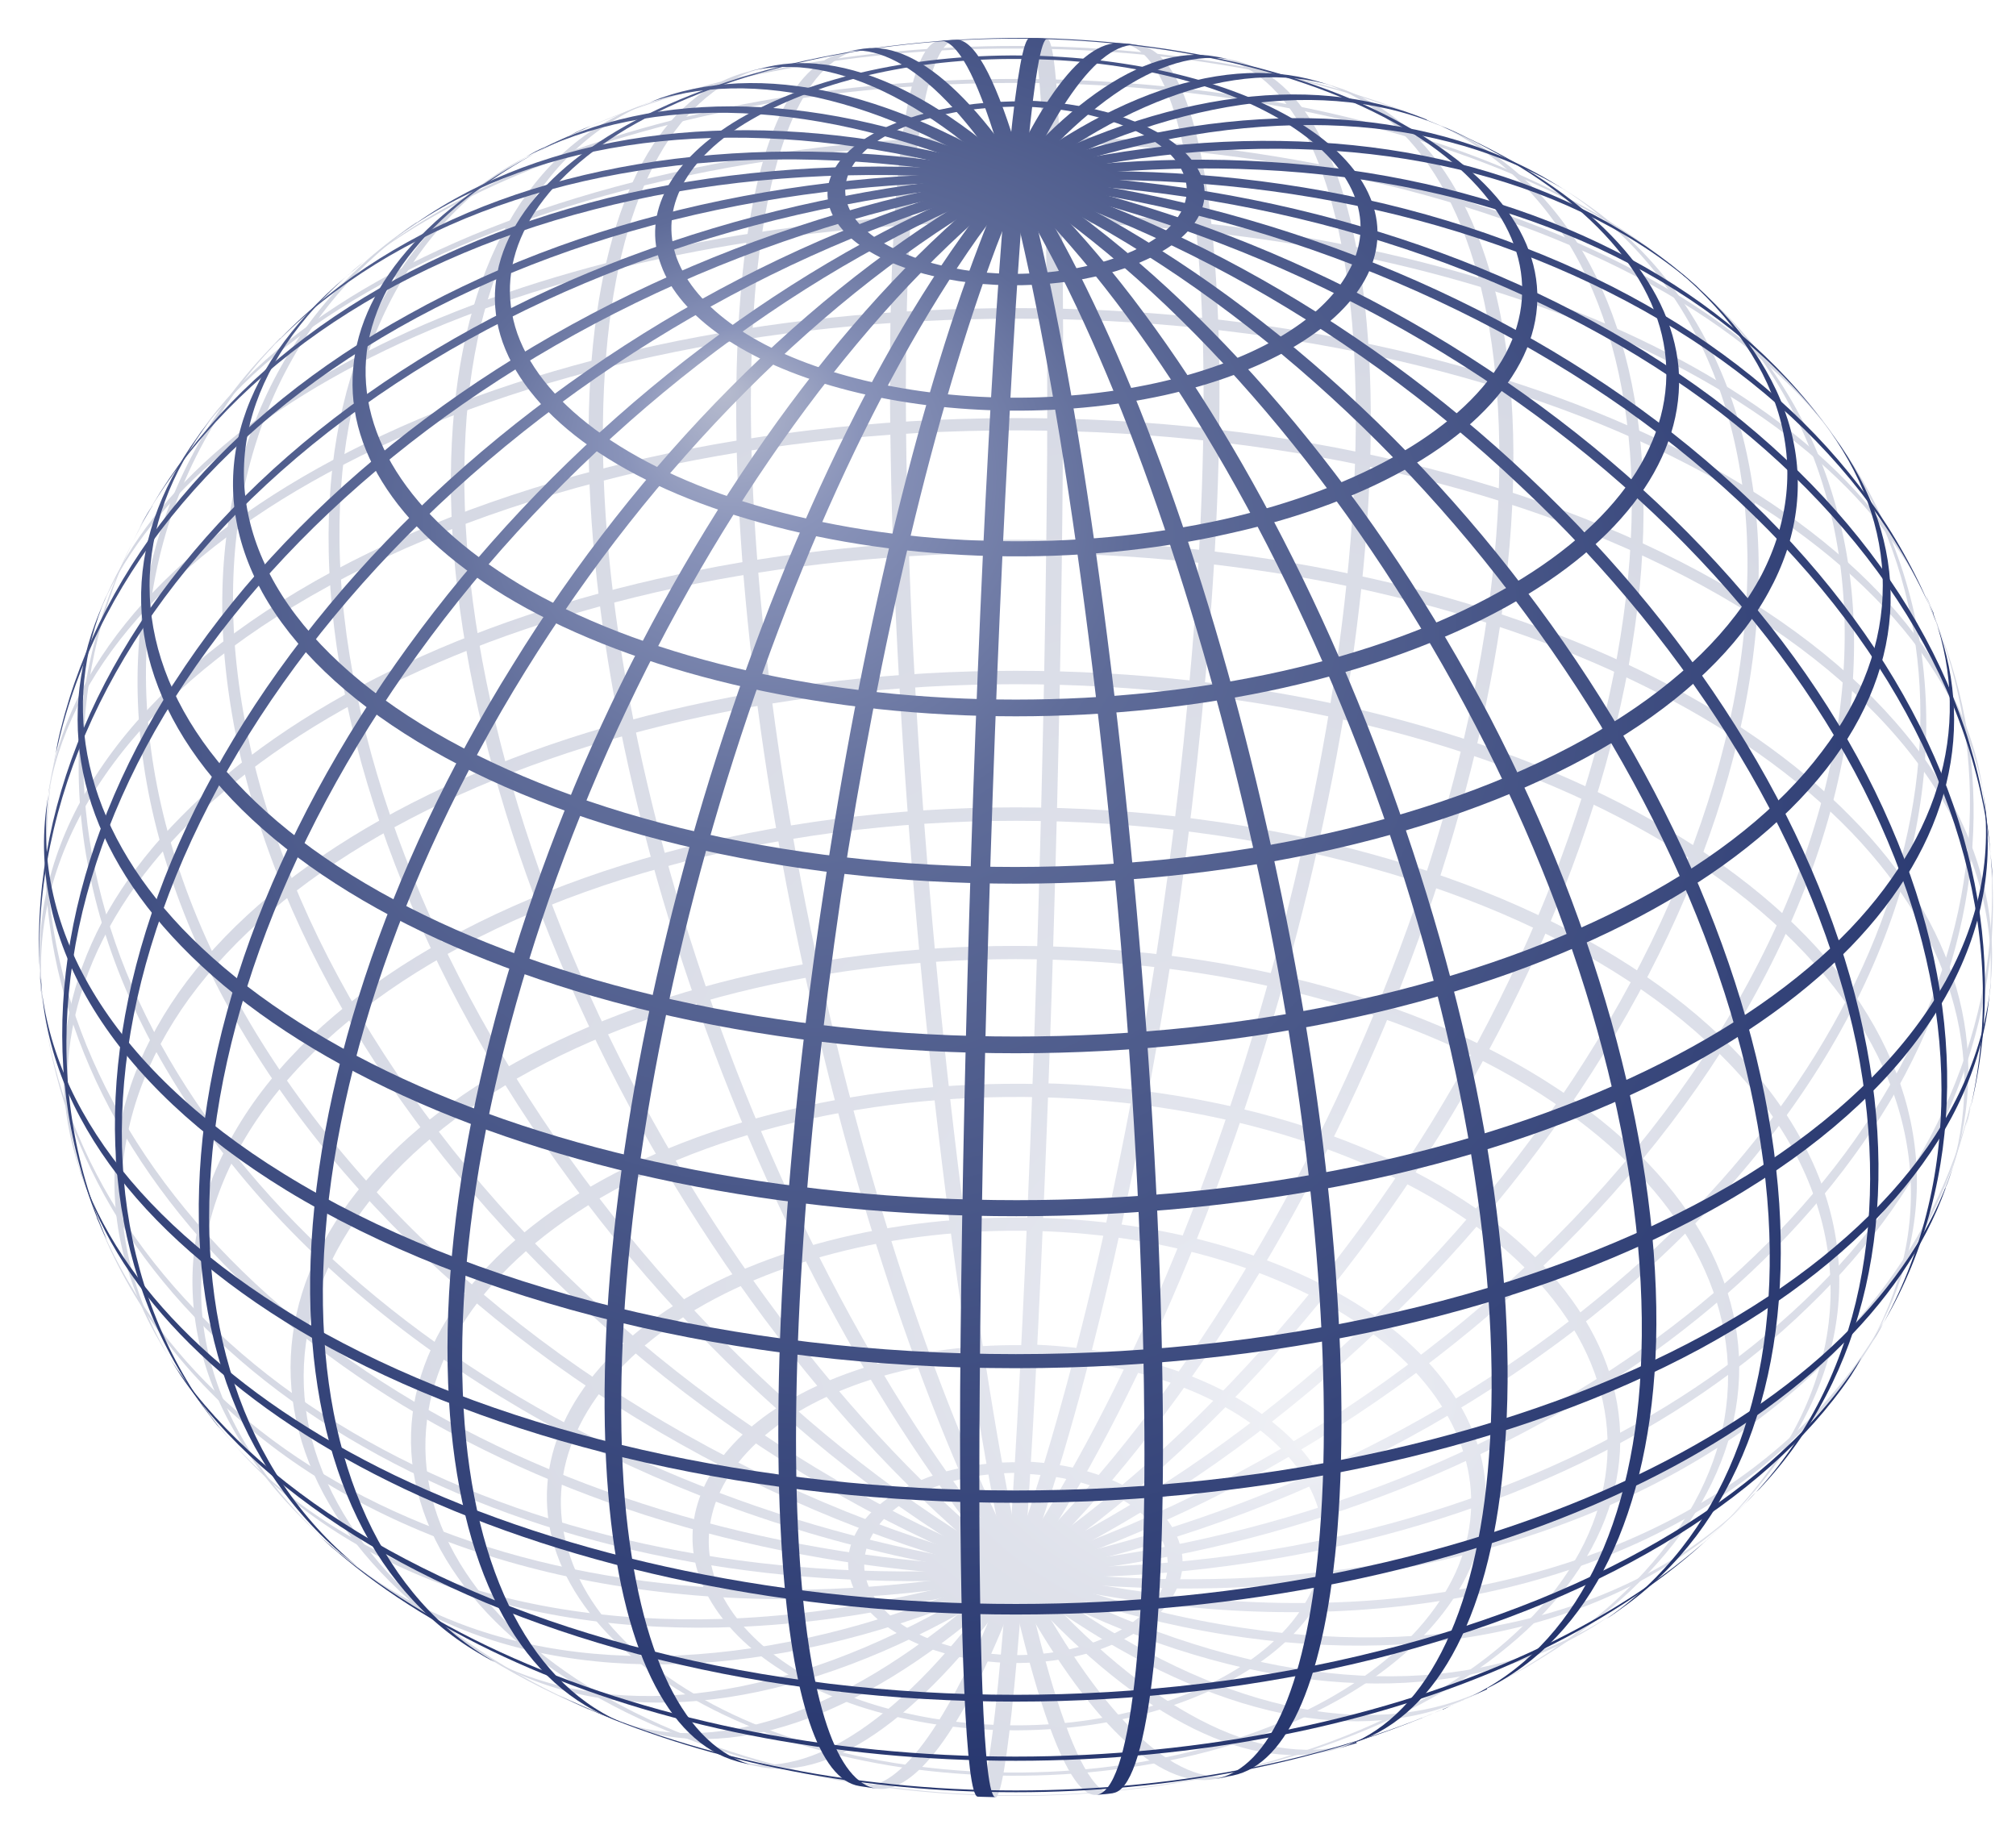 <?xml version="1.0" encoding="UTF-8" standalone="no"?>
<!-- Created with Inkscape (http://www.inkscape.org/) -->

<svg
   xmlns:ns0="http://www.iki.fi/pav/software/textext/"
   xmlns:dc="http://purl.org/dc/elements/1.1/"
   xmlns:cc="http://creativecommons.org/ns#"
   xmlns:rdf="http://www.w3.org/1999/02/22-rdf-syntax-ns#"
   xmlns:svg="http://www.w3.org/2000/svg"
   xmlns="http://www.w3.org/2000/svg"
   xmlns:xlink="http://www.w3.org/1999/xlink"
   xmlns:sodipodi="http://sodipodi.sourceforge.net/DTD/sodipodi-0.dtd"
   xmlns:inkscape="http://www.inkscape.org/namespaces/inkscape"
   version="1.1"
   width="825"
   height="750"
   id="Sphere_wireframe_10deg_10r"
   inkscape:version="0.47 r22583"
   sodipodi:docname="ellipsoid and graticule02.svg">
  <sodipodi:namedview
     pagecolor="#ffffff"
     bordercolor="#666666"
     borderopacity="1"
     objecttolerance="10"
     gridtolerance="10"
     guidetolerance="10"
     inkscape:pageopacity="0"
     inkscape:pageshadow="2"
     inkscape:window-width="1280"
     inkscape:window-height="960"
     id="namedview4311"
     showgrid="false"
     inkscape:zoom="0.59"
     inkscape:cx="399.72135"
     inkscape:cy="394.80093"
     inkscape:window-x="-4"
     inkscape:window-y="-4"
     inkscape:window-maximized="1"
     inkscape:current-layer="Sphere_wireframe_10deg_10r"
     showborder="true"
     inkscape:showpageshadow="false" />
  <title
     id="title3898">Sphere wireframe</title>
  <desc
     id="desc3900">
     Sphere wireframe
     depicted with perspective projection

     viewer distance from center: 10r
     line distancd: 10°
     line width: 2°
     axial tilt: 37.5°
     rotation: 7.5°
     base color: #22326b

     plotted with several adapted cubic bezier-curves
     The plotcurves were calculated by some fancy python code. The bezier-curve
     controlpoints are placed on tangents of the function-curve. They are
     furthermore positioned in a way to minimize the average quadratic distance
     between the bezier-curve and the function. This gives an accuracy, so that
     the deviation is in no point greater than 0.00001.

     about: http://commons.wikimedia.org/wiki/Image:Sphere_wireframe_10deg_10r.svg
     source: http://commons.wikimedia.org/
     rights: GNU Free Documentation license,
             Creative Commons Attribution ShareAlike license
  </desc>
  <defs
     id="defs3902">
    <inkscape:perspective
       sodipodi:type="inkscape:persp3d"
       inkscape:vp_x="0 : 400 : 1"
       inkscape:vp_y="0 : 1000 : 0"
       inkscape:vp_z="800 : 400 : 1"
       inkscape:persp3d-origin="400 : 266.66667 : 1"
       id="perspective4315" />
    <radialGradient
       cx="-0.1"
       cy="0.1"
       r="1.2"
       fx="-0.3"
       fy="0.6"
       id="LightSpot_front"
       gradientUnits="userSpaceOnUse">
      <stop
         id="stop3905"
         style="stop-color:#b6bbce;stop-opacity:1"
         offset="0" />
      <stop
         id="stop3907"
         style="stop-color:#8a94ba;stop-opacity:1"
         offset="0.1" />
      <stop
         id="stop3909"
         style="stop-color:#5f6c99;stop-opacity:1"
         offset="0.3" />
      <stop
         id="stop3911"
         style="stop-color:#22326b;stop-opacity:1"
         offset="1" />
    </radialGradient>
    <radialGradient
       cx="0.1"
       cy="-0.1"
       r="1.2"
       fx="0.3"
       fy="-0.6"
       id="LightSpot_back"
       gradientUnits="userSpaceOnUse">
      <stop
         id="stop3914"
         style="stop-color:#b6bbce;stop-opacity:1"
         offset="0" />
      <stop
         id="stop3916"
         style="stop-color:#8a94ba;stop-opacity:1"
         offset="0.1" />
      <stop
         id="stop3918"
         style="stop-color:#5f6c99;stop-opacity:1"
         offset="0.3" />
      <stop
         id="stop3920"
         style="stop-color:#22326b;stop-opacity:1"
         offset="1" />
    </radialGradient>
    <inkscape:perspective
       id="perspective4335"
       inkscape:persp3d-origin="0.5 : 0.33333333 : 1"
       inkscape:vp_z="1 : 0.5 : 1"
       inkscape:vp_y="0 : 1000 : 0"
       inkscape:vp_x="0 : 0.5 : 1"
       sodipodi:type="inkscape:persp3d" />
    <inkscape:perspective
       id="perspective4389"
       inkscape:persp3d-origin="0.5 : 0.33333333 : 1"
       inkscape:vp_z="1 : 0.5 : 1"
       inkscape:vp_y="0 : 1000 : 0"
       inkscape:vp_x="0 : 0.5 : 1"
       sodipodi:type="inkscape:persp3d" />
    <inkscape:perspective
       id="perspective4451"
       inkscape:persp3d-origin="0.5 : 0.33333333 : 1"
       inkscape:vp_z="1 : 0.5 : 1"
       inkscape:vp_y="0 : 1000 : 0"
       inkscape:vp_x="0 : 0.5 : 1"
       sodipodi:type="inkscape:persp3d" />
    <radialGradient
       inkscape:collect="always"
       xlink:href="#LightSpot_back"
       id="radialGradient4465"
       gradientUnits="userSpaceOnUse"
       cx="0.1"
       cy="-0.1"
       fx="0.3"
       fy="-0.6"
       r="1.2" />
    <radialGradient
       inkscape:collect="always"
       xlink:href="#LightSpot_back"
       id="radialGradient4467"
       gradientUnits="userSpaceOnUse"
       cx="0.1"
       cy="-0.1"
       fx="0.3"
       fy="-0.6"
       r="1.2" />
    <radialGradient
       inkscape:collect="always"
       xlink:href="#LightSpot_back"
       id="radialGradient4469"
       gradientUnits="userSpaceOnUse"
       cx="0.1"
       cy="-0.1"
       fx="0.3"
       fy="-0.6"
       r="1.2" />
    <radialGradient
       inkscape:collect="always"
       xlink:href="#LightSpot_back"
       id="radialGradient4471"
       gradientUnits="userSpaceOnUse"
       cx="0.1"
       cy="-0.1"
       fx="0.3"
       fy="-0.6"
       r="1.2" />
    <radialGradient
       inkscape:collect="always"
       xlink:href="#LightSpot_back"
       id="radialGradient4473"
       gradientUnits="userSpaceOnUse"
       cx="0.1"
       cy="-0.1"
       fx="0.3"
       fy="-0.6"
       r="1.2" />
    <radialGradient
       inkscape:collect="always"
       xlink:href="#LightSpot_back"
       id="radialGradient4475"
       gradientUnits="userSpaceOnUse"
       cx="0.1"
       cy="-0.1"
       fx="0.3"
       fy="-0.6"
       r="1.2" />
    <radialGradient
       inkscape:collect="always"
       xlink:href="#LightSpot_back"
       id="radialGradient4477"
       gradientUnits="userSpaceOnUse"
       cx="0.1"
       cy="-0.1"
       fx="0.3"
       fy="-0.6"
       r="1.2" />
    <radialGradient
       inkscape:collect="always"
       xlink:href="#LightSpot_back"
       id="radialGradient4479"
       gradientUnits="userSpaceOnUse"
       cx="0.1"
       cy="-0.1"
       fx="0.3"
       fy="-0.6"
       r="1.2" />
    <radialGradient
       inkscape:collect="always"
       xlink:href="#LightSpot_back"
       id="radialGradient4481"
       gradientUnits="userSpaceOnUse"
       cx="0.1"
       cy="-0.1"
       fx="0.3"
       fy="-0.6"
       r="1.2" />
    <radialGradient
       inkscape:collect="always"
       xlink:href="#LightSpot_back"
       id="radialGradient4483"
       gradientUnits="userSpaceOnUse"
       cx="0.1"
       cy="-0.1"
       fx="0.3"
       fy="-0.6"
       r="1.2" />
    <radialGradient
       inkscape:collect="always"
       xlink:href="#LightSpot_back"
       id="radialGradient4485"
       gradientUnits="userSpaceOnUse"
       cx="0.1"
       cy="-0.1"
       fx="0.3"
       fy="-0.6"
       r="1.2" />
    <radialGradient
       inkscape:collect="always"
       xlink:href="#LightSpot_back"
       id="radialGradient4487"
       gradientUnits="userSpaceOnUse"
       cx="0.1"
       cy="-0.1"
       fx="0.3"
       fy="-0.6"
       r="1.2" />
    <radialGradient
       inkscape:collect="always"
       xlink:href="#LightSpot_back"
       id="radialGradient4489"
       gradientUnits="userSpaceOnUse"
       cx="0.1"
       cy="-0.1"
       fx="0.3"
       fy="-0.6"
       r="1.2" />
    <radialGradient
       inkscape:collect="always"
       xlink:href="#LightSpot_back"
       id="radialGradient4491"
       gradientUnits="userSpaceOnUse"
       cx="0.1"
       cy="-0.1"
       fx="0.3"
       fy="-0.6"
       r="1.2" />
    <radialGradient
       inkscape:collect="always"
       xlink:href="#LightSpot_back"
       id="radialGradient4493"
       gradientUnits="userSpaceOnUse"
       cx="0.1"
       cy="-0.1"
       fx="0.3"
       fy="-0.6"
       r="1.2" />
    <radialGradient
       inkscape:collect="always"
       xlink:href="#LightSpot_back"
       id="radialGradient4495"
       gradientUnits="userSpaceOnUse"
       cx="0.1"
       cy="-0.1"
       fx="0.3"
       fy="-0.6"
       r="1.2" />
    <radialGradient
       inkscape:collect="always"
       xlink:href="#LightSpot_back"
       id="radialGradient4497"
       gradientUnits="userSpaceOnUse"
       cx="0.1"
       cy="-0.1"
       fx="0.3"
       fy="-0.6"
       r="1.2" />
    <radialGradient
       inkscape:collect="always"
       xlink:href="#LightSpot_back"
       id="radialGradient4499"
       gradientUnits="userSpaceOnUse"
       cx="0.1"
       cy="-0.1"
       fx="0.3"
       fy="-0.6"
       r="1.2" />
    <radialGradient
       inkscape:collect="always"
       xlink:href="#LightSpot_back"
       id="radialGradient4501"
       gradientUnits="userSpaceOnUse"
       cx="0.1"
       cy="-0.1"
       fx="0.3"
       fy="-0.6"
       r="1.2" />
    <radialGradient
       inkscape:collect="always"
       xlink:href="#LightSpot_back"
       id="radialGradient4503"
       gradientUnits="userSpaceOnUse"
       cx="0.1"
       cy="-0.1"
       fx="0.3"
       fy="-0.6"
       r="1.2" />
    <radialGradient
       inkscape:collect="always"
       xlink:href="#LightSpot_back"
       id="radialGradient4505"
       gradientUnits="userSpaceOnUse"
       cx="0.1"
       cy="-0.1"
       fx="0.3"
       fy="-0.6"
       r="1.2" />
    <radialGradient
       inkscape:collect="always"
       xlink:href="#LightSpot_back"
       id="radialGradient4507"
       gradientUnits="userSpaceOnUse"
       cx="0.1"
       cy="-0.1"
       fx="0.3"
       fy="-0.6"
       r="1.2" />
    <radialGradient
       inkscape:collect="always"
       xlink:href="#LightSpot_back"
       id="radialGradient4509"
       gradientUnits="userSpaceOnUse"
       cx="0.1"
       cy="-0.1"
       fx="0.3"
       fy="-0.6"
       r="1.2" />
    <radialGradient
       inkscape:collect="always"
       xlink:href="#LightSpot_back"
       id="radialGradient4511"
       gradientUnits="userSpaceOnUse"
       cx="0.1"
       cy="-0.1"
       fx="0.3"
       fy="-0.6"
       r="1.2" />
    <radialGradient
       inkscape:collect="always"
       xlink:href="#LightSpot_back"
       id="radialGradient4513"
       gradientUnits="userSpaceOnUse"
       cx="0.1"
       cy="-0.1"
       fx="0.3"
       fy="-0.6"
       r="1.2" />
    <radialGradient
       inkscape:collect="always"
       xlink:href="#LightSpot_back"
       id="radialGradient4515"
       gradientUnits="userSpaceOnUse"
       cx="0.1"
       cy="-0.1"
       fx="0.3"
       fy="-0.6"
       r="1.2" />
    <radialGradient
       inkscape:collect="always"
       xlink:href="#LightSpot_back"
       id="radialGradient4517"
       gradientUnits="userSpaceOnUse"
       cx="0.1"
       cy="-0.1"
       fx="0.3"
       fy="-0.6"
       r="1.2" />
    <radialGradient
       inkscape:collect="always"
       xlink:href="#LightSpot_back"
       id="radialGradient4519"
       gradientUnits="userSpaceOnUse"
       cx="0.1"
       cy="-0.1"
       fx="0.3"
       fy="-0.6"
       r="1.2" />
    <radialGradient
       inkscape:collect="always"
       xlink:href="#LightSpot_back"
       id="radialGradient4521"
       gradientUnits="userSpaceOnUse"
       cx="0.1"
       cy="-0.1"
       fx="0.3"
       fy="-0.6"
       r="1.2" />
    <radialGradient
       inkscape:collect="always"
       xlink:href="#LightSpot_back"
       id="radialGradient4523"
       gradientUnits="userSpaceOnUse"
       cx="0.1"
       cy="-0.1"
       fx="0.3"
       fy="-0.6"
       r="1.2" />
    <radialGradient
       inkscape:collect="always"
       xlink:href="#LightSpot_back"
       id="radialGradient4525"
       gradientUnits="userSpaceOnUse"
       cx="0.1"
       cy="-0.1"
       fx="0.3"
       fy="-0.6"
       r="1.2" />
    <radialGradient
       inkscape:collect="always"
       xlink:href="#LightSpot_back"
       id="radialGradient4527"
       gradientUnits="userSpaceOnUse"
       cx="0.1"
       cy="-0.1"
       fx="0.3"
       fy="-0.6"
       r="1.2" />
    <radialGradient
       inkscape:collect="always"
       xlink:href="#LightSpot_back"
       id="radialGradient4529"
       gradientUnits="userSpaceOnUse"
       cx="0.1"
       cy="-0.1"
       fx="0.3"
       fy="-0.6"
       r="1.2" />
    <radialGradient
       inkscape:collect="always"
       xlink:href="#LightSpot_front"
       id="radialGradient4531"
       gradientUnits="userSpaceOnUse"
       cx="-0.1"
       cy="0.1"
       fx="-0.3"
       fy="0.6"
       r="1.2" />
    <radialGradient
       inkscape:collect="always"
       xlink:href="#LightSpot_front"
       id="radialGradient4533"
       gradientUnits="userSpaceOnUse"
       cx="-0.1"
       cy="0.1"
       fx="-0.3"
       fy="0.6"
       r="1.2" />
    <radialGradient
       inkscape:collect="always"
       xlink:href="#LightSpot_front"
       id="radialGradient4535"
       gradientUnits="userSpaceOnUse"
       cx="-0.1"
       cy="0.1"
       fx="-0.3"
       fy="0.6"
       r="1.2" />
    <radialGradient
       inkscape:collect="always"
       xlink:href="#LightSpot_front"
       id="radialGradient4537"
       gradientUnits="userSpaceOnUse"
       cx="-0.1"
       cy="0.1"
       fx="-0.3"
       fy="0.6"
       r="1.2" />
    <radialGradient
       inkscape:collect="always"
       xlink:href="#LightSpot_front"
       id="radialGradient4539"
       gradientUnits="userSpaceOnUse"
       cx="-0.1"
       cy="0.1"
       fx="-0.3"
       fy="0.6"
       r="1.2" />
    <radialGradient
       inkscape:collect="always"
       xlink:href="#LightSpot_front"
       id="radialGradient4541"
       gradientUnits="userSpaceOnUse"
       cx="-0.1"
       cy="0.1"
       fx="-0.3"
       fy="0.6"
       r="1.2" />
    <radialGradient
       inkscape:collect="always"
       xlink:href="#LightSpot_front"
       id="radialGradient4543"
       gradientUnits="userSpaceOnUse"
       cx="-0.1"
       cy="0.1"
       fx="-0.3"
       fy="0.6"
       r="1.2" />
    <radialGradient
       inkscape:collect="always"
       xlink:href="#LightSpot_front"
       id="radialGradient4545"
       gradientUnits="userSpaceOnUse"
       cx="-0.1"
       cy="0.1"
       fx="-0.3"
       fy="0.6"
       r="1.2" />
    <radialGradient
       inkscape:collect="always"
       xlink:href="#LightSpot_front"
       id="radialGradient4547"
       gradientUnits="userSpaceOnUse"
       cx="-0.1"
       cy="0.1"
       fx="-0.3"
       fy="0.6"
       r="1.2" />
    <radialGradient
       inkscape:collect="always"
       xlink:href="#LightSpot_front"
       id="radialGradient4549"
       gradientUnits="userSpaceOnUse"
       cx="-0.1"
       cy="0.1"
       fx="-0.3"
       fy="0.6"
       r="1.2" />
    <radialGradient
       inkscape:collect="always"
       xlink:href="#LightSpot_front"
       id="radialGradient4551"
       gradientUnits="userSpaceOnUse"
       cx="-0.1"
       cy="0.1"
       fx="-0.3"
       fy="0.6"
       r="1.2" />
    <radialGradient
       inkscape:collect="always"
       xlink:href="#LightSpot_front"
       id="radialGradient4553"
       gradientUnits="userSpaceOnUse"
       cx="-0.1"
       cy="0.1"
       fx="-0.3"
       fy="0.6"
       r="1.2" />
    <radialGradient
       inkscape:collect="always"
       xlink:href="#LightSpot_front"
       id="radialGradient4555"
       gradientUnits="userSpaceOnUse"
       cx="-0.1"
       cy="0.1"
       fx="-0.3"
       fy="0.6"
       r="1.2" />
    <radialGradient
       inkscape:collect="always"
       xlink:href="#LightSpot_front"
       id="radialGradient4557"
       gradientUnits="userSpaceOnUse"
       cx="-0.1"
       cy="0.1"
       fx="-0.3"
       fy="0.6"
       r="1.2" />
    <radialGradient
       inkscape:collect="always"
       xlink:href="#LightSpot_front"
       id="radialGradient4559"
       gradientUnits="userSpaceOnUse"
       cx="-0.1"
       cy="0.1"
       fx="-0.3"
       fy="0.6"
       r="1.2" />
    <radialGradient
       inkscape:collect="always"
       xlink:href="#LightSpot_front"
       id="radialGradient4561"
       gradientUnits="userSpaceOnUse"
       cx="-0.1"
       cy="0.1"
       fx="-0.3"
       fy="0.6"
       r="1.2" />
    <radialGradient
       inkscape:collect="always"
       xlink:href="#LightSpot_front"
       id="radialGradient4563"
       gradientUnits="userSpaceOnUse"
       cx="-0.1"
       cy="0.1"
       fx="-0.3"
       fy="0.6"
       r="1.2" />
    <radialGradient
       inkscape:collect="always"
       xlink:href="#LightSpot_front"
       id="radialGradient4565"
       gradientUnits="userSpaceOnUse"
       cx="-0.1"
       cy="0.1"
       fx="-0.3"
       fy="0.6"
       r="1.2" />
    <radialGradient
       inkscape:collect="always"
       xlink:href="#LightSpot_front"
       id="radialGradient4567"
       gradientUnits="userSpaceOnUse"
       cx="-0.1"
       cy="0.1"
       fx="-0.3"
       fy="0.6"
       r="1.2" />
    <radialGradient
       inkscape:collect="always"
       xlink:href="#LightSpot_front"
       id="radialGradient4569"
       gradientUnits="userSpaceOnUse"
       cx="-0.1"
       cy="0.1"
       fx="-0.3"
       fy="0.6"
       r="1.2" />
    <radialGradient
       inkscape:collect="always"
       xlink:href="#LightSpot_front"
       id="radialGradient4571"
       gradientUnits="userSpaceOnUse"
       cx="-0.1"
       cy="0.1"
       fx="-0.3"
       fy="0.6"
       r="1.2" />
    <radialGradient
       inkscape:collect="always"
       xlink:href="#LightSpot_front"
       id="radialGradient4573"
       gradientUnits="userSpaceOnUse"
       cx="-0.1"
       cy="0.1"
       fx="-0.3"
       fy="0.6"
       r="1.2" />
    <radialGradient
       inkscape:collect="always"
       xlink:href="#LightSpot_front"
       id="radialGradient4575"
       gradientUnits="userSpaceOnUse"
       cx="-0.1"
       cy="0.1"
       fx="-0.3"
       fy="0.6"
       r="1.2" />
    <radialGradient
       inkscape:collect="always"
       xlink:href="#LightSpot_front"
       id="radialGradient4577"
       gradientUnits="userSpaceOnUse"
       cx="-0.1"
       cy="0.1"
       fx="-0.3"
       fy="0.6"
       r="1.2" />
    <radialGradient
       inkscape:collect="always"
       xlink:href="#LightSpot_front"
       id="radialGradient4579"
       gradientUnits="userSpaceOnUse"
       cx="-0.1"
       cy="0.1"
       fx="-0.3"
       fy="0.6"
       r="1.2" />
    <radialGradient
       inkscape:collect="always"
       xlink:href="#LightSpot_front"
       id="radialGradient4581"
       gradientUnits="userSpaceOnUse"
       cx="-0.1"
       cy="0.1"
       fx="-0.3"
       fy="0.6"
       r="1.2" />
    <radialGradient
       inkscape:collect="always"
       xlink:href="#LightSpot_front"
       id="radialGradient4583"
       gradientUnits="userSpaceOnUse"
       cx="-0.1"
       cy="0.1"
       fx="-0.3"
       fy="0.6"
       r="1.2" />
    <radialGradient
       inkscape:collect="always"
       xlink:href="#LightSpot_front"
       id="radialGradient4585"
       gradientUnits="userSpaceOnUse"
       cx="-0.1"
       cy="0.1"
       fx="-0.3"
       fy="0.6"
       r="1.2" />
    <radialGradient
       inkscape:collect="always"
       xlink:href="#LightSpot_front"
       id="radialGradient4587"
       gradientUnits="userSpaceOnUse"
       cx="-0.1"
       cy="0.1"
       fx="-0.3"
       fy="0.6"
       r="1.2" />
    <radialGradient
       inkscape:collect="always"
       xlink:href="#LightSpot_front"
       id="radialGradient4589"
       gradientUnits="userSpaceOnUse"
       cx="-0.1"
       cy="0.1"
       fx="-0.3"
       fy="0.6"
       r="1.2" />
    <radialGradient
       inkscape:collect="always"
       xlink:href="#LightSpot_front"
       id="radialGradient4591"
       gradientUnits="userSpaceOnUse"
       cx="-0.1"
       cy="0.1"
       fx="-0.3"
       fy="0.6"
       r="1.2" />
    <radialGradient
       inkscape:collect="always"
       xlink:href="#LightSpot_front"
       id="radialGradient4593"
       gradientUnits="userSpaceOnUse"
       cx="-0.1"
       cy="0.1"
       fx="-0.3"
       fy="0.6"
       r="1.2" />
    <inkscape:perspective
       id="perspective5115"
       inkscape:persp3d-origin="0.5 : 0.33333333 : 1"
       inkscape:vp_z="1 : 0.5 : 1"
       inkscape:vp_y="0 : 1000 : 0"
       inkscape:vp_x="0 : 0.5 : 1"
       sodipodi:type="inkscape:persp3d" />
    <radialGradient
       inkscape:collect="always"
       xlink:href="#LightSpot_back"
       id="radialGradient5212"
       gradientUnits="userSpaceOnUse"
       cx="0.1"
       cy="-0.1"
       fx="0.3"
       fy="-0.6"
       r="1.2" />
    <radialGradient
       inkscape:collect="always"
       xlink:href="#LightSpot_back"
       id="radialGradient5214"
       gradientUnits="userSpaceOnUse"
       cx="0.1"
       cy="-0.1"
       fx="0.3"
       fy="-0.6"
       r="1.2" />
    <radialGradient
       inkscape:collect="always"
       xlink:href="#LightSpot_back"
       id="radialGradient5216"
       gradientUnits="userSpaceOnUse"
       cx="0.1"
       cy="-0.1"
       fx="0.3"
       fy="-0.6"
       r="1.2" />
    <radialGradient
       inkscape:collect="always"
       xlink:href="#LightSpot_back"
       id="radialGradient5218"
       gradientUnits="userSpaceOnUse"
       cx="0.1"
       cy="-0.1"
       fx="0.3"
       fy="-0.6"
       r="1.2" />
    <radialGradient
       inkscape:collect="always"
       xlink:href="#LightSpot_back"
       id="radialGradient5220"
       gradientUnits="userSpaceOnUse"
       cx="0.1"
       cy="-0.1"
       fx="0.3"
       fy="-0.6"
       r="1.2" />
    <radialGradient
       inkscape:collect="always"
       xlink:href="#LightSpot_back"
       id="radialGradient5222"
       gradientUnits="userSpaceOnUse"
       cx="0.1"
       cy="-0.1"
       fx="0.3"
       fy="-0.6"
       r="1.2" />
    <radialGradient
       inkscape:collect="always"
       xlink:href="#LightSpot_back"
       id="radialGradient5224"
       gradientUnits="userSpaceOnUse"
       cx="0.1"
       cy="-0.1"
       fx="0.3"
       fy="-0.6"
       r="1.2" />
    <radialGradient
       inkscape:collect="always"
       xlink:href="#LightSpot_back"
       id="radialGradient5226"
       gradientUnits="userSpaceOnUse"
       cx="0.1"
       cy="-0.1"
       fx="0.3"
       fy="-0.6"
       r="1.2" />
    <radialGradient
       inkscape:collect="always"
       xlink:href="#LightSpot_back"
       id="radialGradient5228"
       gradientUnits="userSpaceOnUse"
       cx="0.1"
       cy="-0.1"
       fx="0.3"
       fy="-0.6"
       r="1.2" />
    <radialGradient
       inkscape:collect="always"
       xlink:href="#LightSpot_back"
       id="radialGradient5230"
       gradientUnits="userSpaceOnUse"
       cx="0.1"
       cy="-0.1"
       fx="0.3"
       fy="-0.6"
       r="1.2" />
    <radialGradient
       inkscape:collect="always"
       xlink:href="#LightSpot_back"
       id="radialGradient5232"
       gradientUnits="userSpaceOnUse"
       cx="0.1"
       cy="-0.1"
       fx="0.3"
       fy="-0.6"
       r="1.2" />
    <radialGradient
       inkscape:collect="always"
       xlink:href="#LightSpot_back"
       id="radialGradient5234"
       gradientUnits="userSpaceOnUse"
       cx="0.1"
       cy="-0.1"
       fx="0.3"
       fy="-0.6"
       r="1.2" />
    <radialGradient
       inkscape:collect="always"
       xlink:href="#LightSpot_back"
       id="radialGradient5236"
       gradientUnits="userSpaceOnUse"
       cx="0.1"
       cy="-0.1"
       fx="0.3"
       fy="-0.6"
       r="1.2" />
    <radialGradient
       inkscape:collect="always"
       xlink:href="#LightSpot_back"
       id="radialGradient5238"
       gradientUnits="userSpaceOnUse"
       cx="0.1"
       cy="-0.1"
       fx="0.3"
       fy="-0.6"
       r="1.2" />
    <radialGradient
       inkscape:collect="always"
       xlink:href="#LightSpot_back"
       id="radialGradient5240"
       gradientUnits="userSpaceOnUse"
       cx="0.1"
       cy="-0.1"
       fx="0.3"
       fy="-0.6"
       r="1.2" />
    <radialGradient
       inkscape:collect="always"
       xlink:href="#LightSpot_back"
       id="radialGradient5242"
       gradientUnits="userSpaceOnUse"
       cx="0.1"
       cy="-0.1"
       fx="0.3"
       fy="-0.6"
       r="1.2" />
    <radialGradient
       inkscape:collect="always"
       xlink:href="#LightSpot_back"
       id="radialGradient5244"
       gradientUnits="userSpaceOnUse"
       cx="0.1"
       cy="-0.1"
       fx="0.3"
       fy="-0.6"
       r="1.2" />
    <radialGradient
       inkscape:collect="always"
       xlink:href="#LightSpot_back"
       id="radialGradient5246"
       gradientUnits="userSpaceOnUse"
       cx="0.1"
       cy="-0.1"
       fx="0.3"
       fy="-0.6"
       r="1.2" />
    <radialGradient
       inkscape:collect="always"
       xlink:href="#LightSpot_back"
       id="radialGradient5248"
       gradientUnits="userSpaceOnUse"
       cx="0.1"
       cy="-0.1"
       fx="0.3"
       fy="-0.6"
       r="1.2" />
    <radialGradient
       inkscape:collect="always"
       xlink:href="#LightSpot_back"
       id="radialGradient5250"
       gradientUnits="userSpaceOnUse"
       cx="0.1"
       cy="-0.1"
       fx="0.3"
       fy="-0.6"
       r="1.2" />
    <radialGradient
       inkscape:collect="always"
       xlink:href="#LightSpot_back"
       id="radialGradient5252"
       gradientUnits="userSpaceOnUse"
       cx="0.1"
       cy="-0.1"
       fx="0.3"
       fy="-0.6"
       r="1.2" />
    <radialGradient
       inkscape:collect="always"
       xlink:href="#LightSpot_back"
       id="radialGradient5254"
       gradientUnits="userSpaceOnUse"
       cx="0.1"
       cy="-0.1"
       fx="0.3"
       fy="-0.6"
       r="1.2" />
    <radialGradient
       inkscape:collect="always"
       xlink:href="#LightSpot_back"
       id="radialGradient5256"
       gradientUnits="userSpaceOnUse"
       cx="0.1"
       cy="-0.1"
       fx="0.3"
       fy="-0.6"
       r="1.2" />
    <radialGradient
       inkscape:collect="always"
       xlink:href="#LightSpot_back"
       id="radialGradient5258"
       gradientUnits="userSpaceOnUse"
       cx="0.1"
       cy="-0.1"
       fx="0.3"
       fy="-0.6"
       r="1.2" />
    <radialGradient
       inkscape:collect="always"
       xlink:href="#LightSpot_back"
       id="radialGradient5260"
       gradientUnits="userSpaceOnUse"
       cx="0.1"
       cy="-0.1"
       fx="0.3"
       fy="-0.6"
       r="1.2" />
    <radialGradient
       inkscape:collect="always"
       xlink:href="#LightSpot_back"
       id="radialGradient5262"
       gradientUnits="userSpaceOnUse"
       cx="0.1"
       cy="-0.1"
       fx="0.3"
       fy="-0.6"
       r="1.2" />
    <radialGradient
       inkscape:collect="always"
       xlink:href="#LightSpot_back"
       id="radialGradient5264"
       gradientUnits="userSpaceOnUse"
       cx="0.1"
       cy="-0.1"
       fx="0.3"
       fy="-0.6"
       r="1.2" />
    <radialGradient
       inkscape:collect="always"
       xlink:href="#LightSpot_back"
       id="radialGradient5266"
       gradientUnits="userSpaceOnUse"
       cx="0.1"
       cy="-0.1"
       fx="0.3"
       fy="-0.6"
       r="1.2" />
    <radialGradient
       inkscape:collect="always"
       xlink:href="#LightSpot_back"
       id="radialGradient5268"
       gradientUnits="userSpaceOnUse"
       cx="0.1"
       cy="-0.1"
       fx="0.3"
       fy="-0.6"
       r="1.2" />
    <radialGradient
       inkscape:collect="always"
       xlink:href="#LightSpot_back"
       id="radialGradient5270"
       gradientUnits="userSpaceOnUse"
       cx="0.1"
       cy="-0.1"
       fx="0.3"
       fy="-0.6"
       r="1.2" />
    <radialGradient
       inkscape:collect="always"
       xlink:href="#LightSpot_back"
       id="radialGradient5272"
       gradientUnits="userSpaceOnUse"
       cx="0.1"
       cy="-0.1"
       fx="0.3"
       fy="-0.6"
       r="1.2" />
    <radialGradient
       inkscape:collect="always"
       xlink:href="#LightSpot_back"
       id="radialGradient5274"
       gradientUnits="userSpaceOnUse"
       cx="0.1"
       cy="-0.1"
       fx="0.3"
       fy="-0.6"
       r="1.2" />
    <radialGradient
       inkscape:collect="always"
       xlink:href="#LightSpot_back"
       id="radialGradient5276"
       gradientUnits="userSpaceOnUse"
       cx="0.1"
       cy="-0.1"
       fx="0.3"
       fy="-0.6"
       r="1.2" />
    <radialGradient
       inkscape:collect="always"
       xlink:href="#LightSpot_front"
       id="radialGradient5278"
       gradientUnits="userSpaceOnUse"
       cx="-0.1"
       cy="0.1"
       fx="-0.3"
       fy="0.6"
       r="1.2" />
    <radialGradient
       inkscape:collect="always"
       xlink:href="#LightSpot_front"
       id="radialGradient5280"
       gradientUnits="userSpaceOnUse"
       cx="-0.1"
       cy="0.1"
       fx="-0.3"
       fy="0.6"
       r="1.2" />
    <radialGradient
       inkscape:collect="always"
       xlink:href="#LightSpot_front"
       id="radialGradient5282"
       gradientUnits="userSpaceOnUse"
       cx="-0.1"
       cy="0.1"
       fx="-0.3"
       fy="0.6"
       r="1.2" />
    <radialGradient
       inkscape:collect="always"
       xlink:href="#LightSpot_front"
       id="radialGradient5284"
       gradientUnits="userSpaceOnUse"
       cx="-0.1"
       cy="0.1"
       fx="-0.3"
       fy="0.6"
       r="1.2" />
    <radialGradient
       inkscape:collect="always"
       xlink:href="#LightSpot_front"
       id="radialGradient5286"
       gradientUnits="userSpaceOnUse"
       cx="-0.1"
       cy="0.1"
       fx="-0.3"
       fy="0.6"
       r="1.2" />
    <radialGradient
       inkscape:collect="always"
       xlink:href="#LightSpot_front"
       id="radialGradient5288"
       gradientUnits="userSpaceOnUse"
       cx="-0.1"
       cy="0.1"
       fx="-0.3"
       fy="0.6"
       r="1.2" />
    <radialGradient
       inkscape:collect="always"
       xlink:href="#LightSpot_front"
       id="radialGradient5290"
       gradientUnits="userSpaceOnUse"
       cx="-0.1"
       cy="0.1"
       fx="-0.3"
       fy="0.6"
       r="1.2" />
    <radialGradient
       inkscape:collect="always"
       xlink:href="#LightSpot_front"
       id="radialGradient5292"
       gradientUnits="userSpaceOnUse"
       cx="-0.1"
       cy="0.1"
       fx="-0.3"
       fy="0.6"
       r="1.2" />
    <radialGradient
       inkscape:collect="always"
       xlink:href="#LightSpot_front"
       id="radialGradient5294"
       gradientUnits="userSpaceOnUse"
       cx="-0.1"
       cy="0.1"
       fx="-0.3"
       fy="0.6"
       r="1.2" />
    <radialGradient
       inkscape:collect="always"
       xlink:href="#LightSpot_front"
       id="radialGradient5296"
       gradientUnits="userSpaceOnUse"
       cx="-0.1"
       cy="0.1"
       fx="-0.3"
       fy="0.6"
       r="1.2" />
    <radialGradient
       inkscape:collect="always"
       xlink:href="#LightSpot_front"
       id="radialGradient5298"
       gradientUnits="userSpaceOnUse"
       cx="-0.1"
       cy="0.1"
       fx="-0.3"
       fy="0.6"
       r="1.2" />
    <radialGradient
       inkscape:collect="always"
       xlink:href="#LightSpot_front"
       id="radialGradient5300"
       gradientUnits="userSpaceOnUse"
       cx="-0.1"
       cy="0.1"
       fx="-0.3"
       fy="0.6"
       r="1.2" />
    <radialGradient
       inkscape:collect="always"
       xlink:href="#LightSpot_front"
       id="radialGradient5302"
       gradientUnits="userSpaceOnUse"
       cx="-0.1"
       cy="0.1"
       fx="-0.3"
       fy="0.6"
       r="1.2" />
    <radialGradient
       inkscape:collect="always"
       xlink:href="#LightSpot_front"
       id="radialGradient5304"
       gradientUnits="userSpaceOnUse"
       cx="-0.1"
       cy="0.1"
       fx="-0.3"
       fy="0.6"
       r="1.2" />
    <radialGradient
       inkscape:collect="always"
       xlink:href="#LightSpot_front"
       id="radialGradient5306"
       gradientUnits="userSpaceOnUse"
       cx="-0.1"
       cy="0.1"
       fx="-0.3"
       fy="0.6"
       r="1.2" />
    <radialGradient
       inkscape:collect="always"
       xlink:href="#LightSpot_front"
       id="radialGradient5308"
       gradientUnits="userSpaceOnUse"
       cx="-0.1"
       cy="0.1"
       fx="-0.3"
       fy="0.6"
       r="1.2" />
    <radialGradient
       inkscape:collect="always"
       xlink:href="#LightSpot_front"
       id="radialGradient5310"
       gradientUnits="userSpaceOnUse"
       cx="-0.1"
       cy="0.1"
       fx="-0.3"
       fy="0.6"
       r="1.2" />
    <radialGradient
       inkscape:collect="always"
       xlink:href="#LightSpot_front"
       id="radialGradient5312"
       gradientUnits="userSpaceOnUse"
       cx="-0.1"
       cy="0.1"
       fx="-0.3"
       fy="0.6"
       r="1.2" />
    <radialGradient
       inkscape:collect="always"
       xlink:href="#LightSpot_front"
       id="radialGradient5314"
       gradientUnits="userSpaceOnUse"
       cx="-0.1"
       cy="0.1"
       fx="-0.3"
       fy="0.6"
       r="1.2" />
    <radialGradient
       inkscape:collect="always"
       xlink:href="#LightSpot_front"
       id="radialGradient5316"
       gradientUnits="userSpaceOnUse"
       cx="-0.1"
       cy="0.1"
       fx="-0.3"
       fy="0.6"
       r="1.2" />
    <radialGradient
       inkscape:collect="always"
       xlink:href="#LightSpot_front"
       id="radialGradient5318"
       gradientUnits="userSpaceOnUse"
       cx="-0.1"
       cy="0.1"
       fx="-0.3"
       fy="0.6"
       r="1.2" />
    <radialGradient
       inkscape:collect="always"
       xlink:href="#LightSpot_front"
       id="radialGradient5320"
       gradientUnits="userSpaceOnUse"
       cx="-0.1"
       cy="0.1"
       fx="-0.3"
       fy="0.6"
       r="1.2" />
    <radialGradient
       inkscape:collect="always"
       xlink:href="#LightSpot_front"
       id="radialGradient5322"
       gradientUnits="userSpaceOnUse"
       cx="-0.1"
       cy="0.1"
       fx="-0.3"
       fy="0.6"
       r="1.2" />
    <radialGradient
       inkscape:collect="always"
       xlink:href="#LightSpot_front"
       id="radialGradient5324"
       gradientUnits="userSpaceOnUse"
       cx="-0.1"
       cy="0.1"
       fx="-0.3"
       fy="0.6"
       r="1.2" />
    <radialGradient
       inkscape:collect="always"
       xlink:href="#LightSpot_front"
       id="radialGradient5326"
       gradientUnits="userSpaceOnUse"
       cx="-0.1"
       cy="0.1"
       fx="-0.3"
       fy="0.6"
       r="1.2" />
    <radialGradient
       inkscape:collect="always"
       xlink:href="#LightSpot_front"
       id="radialGradient5328"
       gradientUnits="userSpaceOnUse"
       cx="-0.1"
       cy="0.1"
       fx="-0.3"
       fy="0.6"
       r="1.2" />
    <radialGradient
       inkscape:collect="always"
       xlink:href="#LightSpot_front"
       id="radialGradient5330"
       gradientUnits="userSpaceOnUse"
       cx="-0.1"
       cy="0.1"
       fx="-0.3"
       fy="0.6"
       r="1.2" />
    <radialGradient
       inkscape:collect="always"
       xlink:href="#LightSpot_front"
       id="radialGradient5332"
       gradientUnits="userSpaceOnUse"
       cx="-0.1"
       cy="0.1"
       fx="-0.3"
       fy="0.6"
       r="1.2" />
    <radialGradient
       inkscape:collect="always"
       xlink:href="#LightSpot_front"
       id="radialGradient5334"
       gradientUnits="userSpaceOnUse"
       cx="-0.1"
       cy="0.1"
       fx="-0.3"
       fy="0.6"
       r="1.2" />
    <radialGradient
       inkscape:collect="always"
       xlink:href="#LightSpot_front"
       id="radialGradient5336"
       gradientUnits="userSpaceOnUse"
       cx="-0.1"
       cy="0.1"
       fx="-0.3"
       fy="0.6"
       r="1.2" />
    <radialGradient
       inkscape:collect="always"
       xlink:href="#LightSpot_front"
       id="radialGradient5338"
       gradientUnits="userSpaceOnUse"
       cx="-0.1"
       cy="0.1"
       fx="-0.3"
       fy="0.6"
       r="1.2" />
    <radialGradient
       inkscape:collect="always"
       xlink:href="#LightSpot_front"
       id="radialGradient5340"
       gradientUnits="userSpaceOnUse"
       cx="-0.1"
       cy="0.1"
       fx="-0.3"
       fy="0.6"
       r="1.2" />
    <radialGradient
       inkscape:collect="always"
       xlink:href="#LightSpot_back"
       id="radialGradient5419"
       gradientUnits="userSpaceOnUse"
       cx="0.1"
       cy="-0.1"
       fx="0.3"
       fy="-0.6"
       r="1.2" />
    <radialGradient
       inkscape:collect="always"
       xlink:href="#LightSpot_back"
       id="radialGradient5421"
       gradientUnits="userSpaceOnUse"
       cx="0.1"
       cy="-0.1"
       fx="0.3"
       fy="-0.6"
       r="1.2" />
    <radialGradient
       inkscape:collect="always"
       xlink:href="#LightSpot_back"
       id="radialGradient5423"
       gradientUnits="userSpaceOnUse"
       cx="0.1"
       cy="-0.1"
       fx="0.3"
       fy="-0.6"
       r="1.2" />
    <radialGradient
       inkscape:collect="always"
       xlink:href="#LightSpot_back"
       id="radialGradient5425"
       gradientUnits="userSpaceOnUse"
       cx="0.1"
       cy="-0.1"
       fx="0.3"
       fy="-0.6"
       r="1.2" />
    <radialGradient
       inkscape:collect="always"
       xlink:href="#LightSpot_back"
       id="radialGradient5427"
       gradientUnits="userSpaceOnUse"
       cx="0.1"
       cy="-0.1"
       fx="0.3"
       fy="-0.6"
       r="1.2" />
    <radialGradient
       inkscape:collect="always"
       xlink:href="#LightSpot_back"
       id="radialGradient5429"
       gradientUnits="userSpaceOnUse"
       cx="0.1"
       cy="-0.1"
       fx="0.3"
       fy="-0.6"
       r="1.2" />
    <radialGradient
       inkscape:collect="always"
       xlink:href="#LightSpot_back"
       id="radialGradient5431"
       gradientUnits="userSpaceOnUse"
       cx="0.1"
       cy="-0.1"
       fx="0.3"
       fy="-0.6"
       r="1.2" />
    <radialGradient
       inkscape:collect="always"
       xlink:href="#LightSpot_back"
       id="radialGradient5433"
       gradientUnits="userSpaceOnUse"
       cx="0.1"
       cy="-0.1"
       fx="0.3"
       fy="-0.6"
       r="1.2" />
    <radialGradient
       inkscape:collect="always"
       xlink:href="#LightSpot_back"
       id="radialGradient5435"
       gradientUnits="userSpaceOnUse"
       cx="0.1"
       cy="-0.1"
       fx="0.3"
       fy="-0.6"
       r="1.2" />
    <radialGradient
       inkscape:collect="always"
       xlink:href="#LightSpot_back"
       id="radialGradient5437"
       gradientUnits="userSpaceOnUse"
       cx="0.1"
       cy="-0.1"
       fx="0.3"
       fy="-0.6"
       r="1.2" />
    <radialGradient
       inkscape:collect="always"
       xlink:href="#LightSpot_back"
       id="radialGradient5439"
       gradientUnits="userSpaceOnUse"
       cx="0.1"
       cy="-0.1"
       fx="0.3"
       fy="-0.6"
       r="1.2" />
    <radialGradient
       inkscape:collect="always"
       xlink:href="#LightSpot_back"
       id="radialGradient5441"
       gradientUnits="userSpaceOnUse"
       cx="0.1"
       cy="-0.1"
       fx="0.3"
       fy="-0.6"
       r="1.2" />
    <radialGradient
       inkscape:collect="always"
       xlink:href="#LightSpot_back"
       id="radialGradient5443"
       gradientUnits="userSpaceOnUse"
       cx="0.1"
       cy="-0.1"
       fx="0.3"
       fy="-0.6"
       r="1.2" />
    <radialGradient
       inkscape:collect="always"
       xlink:href="#LightSpot_back"
       id="radialGradient5445"
       gradientUnits="userSpaceOnUse"
       cx="0.1"
       cy="-0.1"
       fx="0.3"
       fy="-0.6"
       r="1.2" />
    <radialGradient
       inkscape:collect="always"
       xlink:href="#LightSpot_back"
       id="radialGradient5447"
       gradientUnits="userSpaceOnUse"
       cx="0.1"
       cy="-0.1"
       fx="0.3"
       fy="-0.6"
       r="1.2" />
    <radialGradient
       inkscape:collect="always"
       xlink:href="#LightSpot_back"
       id="radialGradient5449"
       gradientUnits="userSpaceOnUse"
       cx="0.1"
       cy="-0.1"
       fx="0.3"
       fy="-0.6"
       r="1.2" />
    <radialGradient
       inkscape:collect="always"
       xlink:href="#LightSpot_back"
       id="radialGradient5451"
       gradientUnits="userSpaceOnUse"
       cx="0.1"
       cy="-0.1"
       fx="0.3"
       fy="-0.6"
       r="1.2" />
    <radialGradient
       inkscape:collect="always"
       xlink:href="#LightSpot_back"
       id="radialGradient5453"
       gradientUnits="userSpaceOnUse"
       cx="0.1"
       cy="-0.1"
       fx="0.3"
       fy="-0.6"
       r="1.2" />
    <radialGradient
       inkscape:collect="always"
       xlink:href="#LightSpot_back"
       id="radialGradient5455"
       gradientUnits="userSpaceOnUse"
       cx="0.1"
       cy="-0.1"
       fx="0.3"
       fy="-0.6"
       r="1.2" />
    <radialGradient
       inkscape:collect="always"
       xlink:href="#LightSpot_back"
       id="radialGradient5457"
       gradientUnits="userSpaceOnUse"
       cx="0.1"
       cy="-0.1"
       fx="0.3"
       fy="-0.6"
       r="1.2" />
    <radialGradient
       inkscape:collect="always"
       xlink:href="#LightSpot_back"
       id="radialGradient5459"
       gradientUnits="userSpaceOnUse"
       cx="0.1"
       cy="-0.1"
       fx="0.3"
       fy="-0.6"
       r="1.2" />
    <radialGradient
       inkscape:collect="always"
       xlink:href="#LightSpot_back"
       id="radialGradient5461"
       gradientUnits="userSpaceOnUse"
       cx="0.1"
       cy="-0.1"
       fx="0.3"
       fy="-0.6"
       r="1.2" />
    <radialGradient
       inkscape:collect="always"
       xlink:href="#LightSpot_back"
       id="radialGradient5463"
       gradientUnits="userSpaceOnUse"
       cx="0.1"
       cy="-0.1"
       fx="0.3"
       fy="-0.6"
       r="1.2" />
    <radialGradient
       inkscape:collect="always"
       xlink:href="#LightSpot_back"
       id="radialGradient5465"
       gradientUnits="userSpaceOnUse"
       cx="0.1"
       cy="-0.1"
       fx="0.3"
       fy="-0.6"
       r="1.2" />
    <radialGradient
       inkscape:collect="always"
       xlink:href="#LightSpot_back"
       id="radialGradient5467"
       gradientUnits="userSpaceOnUse"
       cx="0.1"
       cy="-0.1"
       fx="0.3"
       fy="-0.6"
       r="1.2" />
    <radialGradient
       inkscape:collect="always"
       xlink:href="#LightSpot_back"
       id="radialGradient5469"
       gradientUnits="userSpaceOnUse"
       cx="0.1"
       cy="-0.1"
       fx="0.3"
       fy="-0.6"
       r="1.2" />
    <radialGradient
       inkscape:collect="always"
       xlink:href="#LightSpot_back"
       id="radialGradient5471"
       gradientUnits="userSpaceOnUse"
       cx="0.1"
       cy="-0.1"
       fx="0.3"
       fy="-0.6"
       r="1.2" />
    <radialGradient
       inkscape:collect="always"
       xlink:href="#LightSpot_back"
       id="radialGradient5473"
       gradientUnits="userSpaceOnUse"
       cx="0.1"
       cy="-0.1"
       fx="0.3"
       fy="-0.6"
       r="1.2" />
    <radialGradient
       inkscape:collect="always"
       xlink:href="#LightSpot_back"
       id="radialGradient5475"
       gradientUnits="userSpaceOnUse"
       cx="0.1"
       cy="-0.1"
       fx="0.3"
       fy="-0.6"
       r="1.2" />
    <radialGradient
       inkscape:collect="always"
       xlink:href="#LightSpot_back"
       id="radialGradient5477"
       gradientUnits="userSpaceOnUse"
       cx="0.1"
       cy="-0.1"
       fx="0.3"
       fy="-0.6"
       r="1.2" />
    <radialGradient
       inkscape:collect="always"
       xlink:href="#LightSpot_back"
       id="radialGradient5479"
       gradientUnits="userSpaceOnUse"
       cx="0.1"
       cy="-0.1"
       fx="0.3"
       fy="-0.6"
       r="1.2" />
    <radialGradient
       inkscape:collect="always"
       xlink:href="#LightSpot_back"
       id="radialGradient5481"
       gradientUnits="userSpaceOnUse"
       cx="0.1"
       cy="-0.1"
       fx="0.3"
       fy="-0.6"
       r="1.2" />
    <radialGradient
       inkscape:collect="always"
       xlink:href="#LightSpot_back"
       id="radialGradient5483"
       gradientUnits="userSpaceOnUse"
       cx="0.1"
       cy="-0.1"
       fx="0.3"
       fy="-0.6"
       r="1.2" />
    <radialGradient
       inkscape:collect="always"
       xlink:href="#LightSpot_front"
       id="radialGradient5485"
       gradientUnits="userSpaceOnUse"
       cx="-0.1"
       cy="0.1"
       fx="-0.3"
       fy="0.6"
       r="1.2" />
    <radialGradient
       inkscape:collect="always"
       xlink:href="#LightSpot_front"
       id="radialGradient5487"
       gradientUnits="userSpaceOnUse"
       cx="-0.1"
       cy="0.1"
       fx="-0.3"
       fy="0.6"
       r="1.2" />
    <radialGradient
       inkscape:collect="always"
       xlink:href="#LightSpot_front"
       id="radialGradient5489"
       gradientUnits="userSpaceOnUse"
       cx="-0.1"
       cy="0.1"
       fx="-0.3"
       fy="0.6"
       r="1.2" />
    <radialGradient
       inkscape:collect="always"
       xlink:href="#LightSpot_front"
       id="radialGradient5491"
       gradientUnits="userSpaceOnUse"
       cx="-0.1"
       cy="0.1"
       fx="-0.3"
       fy="0.6"
       r="1.2" />
    <radialGradient
       inkscape:collect="always"
       xlink:href="#LightSpot_front"
       id="radialGradient5493"
       gradientUnits="userSpaceOnUse"
       cx="-0.1"
       cy="0.1"
       fx="-0.3"
       fy="0.6"
       r="1.2" />
    <radialGradient
       inkscape:collect="always"
       xlink:href="#LightSpot_front"
       id="radialGradient5495"
       gradientUnits="userSpaceOnUse"
       cx="-0.1"
       cy="0.1"
       fx="-0.3"
       fy="0.6"
       r="1.2" />
    <radialGradient
       inkscape:collect="always"
       xlink:href="#LightSpot_front"
       id="radialGradient5497"
       gradientUnits="userSpaceOnUse"
       cx="-0.1"
       cy="0.1"
       fx="-0.3"
       fy="0.6"
       r="1.2" />
    <radialGradient
       inkscape:collect="always"
       xlink:href="#LightSpot_front"
       id="radialGradient5499"
       gradientUnits="userSpaceOnUse"
       cx="-0.1"
       cy="0.1"
       fx="-0.3"
       fy="0.6"
       r="1.2" />
    <radialGradient
       inkscape:collect="always"
       xlink:href="#LightSpot_front"
       id="radialGradient5501"
       gradientUnits="userSpaceOnUse"
       cx="-0.1"
       cy="0.1"
       fx="-0.3"
       fy="0.6"
       r="1.2" />
    <radialGradient
       inkscape:collect="always"
       xlink:href="#LightSpot_front"
       id="radialGradient5503"
       gradientUnits="userSpaceOnUse"
       cx="-0.1"
       cy="0.1"
       fx="-0.3"
       fy="0.6"
       r="1.2" />
    <radialGradient
       inkscape:collect="always"
       xlink:href="#LightSpot_front"
       id="radialGradient5505"
       gradientUnits="userSpaceOnUse"
       cx="-0.1"
       cy="0.1"
       fx="-0.3"
       fy="0.6"
       r="1.2" />
    <radialGradient
       inkscape:collect="always"
       xlink:href="#LightSpot_front"
       id="radialGradient5507"
       gradientUnits="userSpaceOnUse"
       cx="-0.1"
       cy="0.1"
       fx="-0.3"
       fy="0.6"
       r="1.2" />
    <radialGradient
       inkscape:collect="always"
       xlink:href="#LightSpot_front"
       id="radialGradient5509"
       gradientUnits="userSpaceOnUse"
       cx="-0.1"
       cy="0.1"
       fx="-0.3"
       fy="0.6"
       r="1.2" />
    <radialGradient
       inkscape:collect="always"
       xlink:href="#LightSpot_front"
       id="radialGradient5511"
       gradientUnits="userSpaceOnUse"
       cx="-0.1"
       cy="0.1"
       fx="-0.3"
       fy="0.6"
       r="1.2" />
    <radialGradient
       inkscape:collect="always"
       xlink:href="#LightSpot_front"
       id="radialGradient5513"
       gradientUnits="userSpaceOnUse"
       cx="-0.1"
       cy="0.1"
       fx="-0.3"
       fy="0.6"
       r="1.2" />
    <radialGradient
       inkscape:collect="always"
       xlink:href="#LightSpot_front"
       id="radialGradient5515"
       gradientUnits="userSpaceOnUse"
       cx="-0.1"
       cy="0.1"
       fx="-0.3"
       fy="0.6"
       r="1.2" />
    <radialGradient
       inkscape:collect="always"
       xlink:href="#LightSpot_front"
       id="radialGradient5517"
       gradientUnits="userSpaceOnUse"
       cx="-0.1"
       cy="0.1"
       fx="-0.3"
       fy="0.6"
       r="1.2" />
    <radialGradient
       inkscape:collect="always"
       xlink:href="#LightSpot_front"
       id="radialGradient5519"
       gradientUnits="userSpaceOnUse"
       cx="-0.1"
       cy="0.1"
       fx="-0.3"
       fy="0.6"
       r="1.2" />
    <radialGradient
       inkscape:collect="always"
       xlink:href="#LightSpot_front"
       id="radialGradient5521"
       gradientUnits="userSpaceOnUse"
       cx="-0.1"
       cy="0.1"
       fx="-0.3"
       fy="0.6"
       r="1.2" />
    <radialGradient
       inkscape:collect="always"
       xlink:href="#LightSpot_front"
       id="radialGradient5523"
       gradientUnits="userSpaceOnUse"
       cx="-0.1"
       cy="0.1"
       fx="-0.3"
       fy="0.6"
       r="1.2" />
    <radialGradient
       inkscape:collect="always"
       xlink:href="#LightSpot_front"
       id="radialGradient5525"
       gradientUnits="userSpaceOnUse"
       cx="-0.1"
       cy="0.1"
       fx="-0.3"
       fy="0.6"
       r="1.2" />
    <radialGradient
       inkscape:collect="always"
       xlink:href="#LightSpot_front"
       id="radialGradient5527"
       gradientUnits="userSpaceOnUse"
       cx="-0.1"
       cy="0.1"
       fx="-0.3"
       fy="0.6"
       r="1.2" />
    <radialGradient
       inkscape:collect="always"
       xlink:href="#LightSpot_front"
       id="radialGradient5529"
       gradientUnits="userSpaceOnUse"
       cx="-0.1"
       cy="0.1"
       fx="-0.3"
       fy="0.6"
       r="1.2" />
    <radialGradient
       inkscape:collect="always"
       xlink:href="#LightSpot_front"
       id="radialGradient5531"
       gradientUnits="userSpaceOnUse"
       cx="-0.1"
       cy="0.1"
       fx="-0.3"
       fy="0.6"
       r="1.2" />
    <radialGradient
       inkscape:collect="always"
       xlink:href="#LightSpot_front"
       id="radialGradient5533"
       gradientUnits="userSpaceOnUse"
       cx="-0.1"
       cy="0.1"
       fx="-0.3"
       fy="0.6"
       r="1.2" />
    <radialGradient
       inkscape:collect="always"
       xlink:href="#LightSpot_front"
       id="radialGradient5535"
       gradientUnits="userSpaceOnUse"
       cx="-0.1"
       cy="0.1"
       fx="-0.3"
       fy="0.6"
       r="1.2" />
    <radialGradient
       inkscape:collect="always"
       xlink:href="#LightSpot_front"
       id="radialGradient5537"
       gradientUnits="userSpaceOnUse"
       cx="-0.1"
       cy="0.1"
       fx="-0.3"
       fy="0.6"
       r="1.2" />
    <radialGradient
       inkscape:collect="always"
       xlink:href="#LightSpot_front"
       id="radialGradient5539"
       gradientUnits="userSpaceOnUse"
       cx="-0.1"
       cy="0.1"
       fx="-0.3"
       fy="0.6"
       r="1.2" />
    <radialGradient
       inkscape:collect="always"
       xlink:href="#LightSpot_front"
       id="radialGradient5541"
       gradientUnits="userSpaceOnUse"
       cx="-0.1"
       cy="0.1"
       fx="-0.3"
       fy="0.6"
       r="1.2" />
    <radialGradient
       inkscape:collect="always"
       xlink:href="#LightSpot_front"
       id="radialGradient5543"
       gradientUnits="userSpaceOnUse"
       cx="-0.1"
       cy="0.1"
       fx="-0.3"
       fy="0.6"
       r="1.2" />
    <radialGradient
       inkscape:collect="always"
       xlink:href="#LightSpot_front"
       id="radialGradient5545"
       gradientUnits="userSpaceOnUse"
       cx="-0.1"
       cy="0.1"
       fx="-0.3"
       fy="0.6"
       r="1.2" />
    <radialGradient
       inkscape:collect="always"
       xlink:href="#LightSpot_front"
       id="radialGradient5547"
       gradientUnits="userSpaceOnUse"
       cx="-0.1"
       cy="0.1"
       fx="-0.3"
       fy="0.6"
       r="1.2" />
  </defs>
  <g
     transform="matrix(400,0,0,-360,415.721,375.567)"
     id="sphere"
     style="fill:#334070;stroke:none">
    <g
       id="back"
       style="opacity:0.2;fill:url(#radialGradient5483)">
      <path
         d="m 0.007,-0.632 c 0.056,-0.002 0.106,-0.023 0.131,-0.056 0.025,-0.032 0.023,-0.07 -0.006,-0.101 -0.029,-0.032 -0.083,-0.051 -0.139,-0.049 -0.056,0.002 -0.107,0.023 -0.132,0.057 -0.024,0.032 -0.021,0.07 0.007,0.101 0.03,0.032 0.082,0.05 0.138,0.049 z m 6.8e-4,0.013 c -0.062,0.002 -0.12,-0.019 -0.153,-0.054 -0.032,-0.034 -0.035,-0.076 -0.008,-0.111 0.028,-0.037 0.084,-0.061 0.146,-0.063 0.062,-0.002 0.121,0.019 0.153,0.055 0.031,0.034 0.033,0.076 0.006,0.112 -0.028,0.036 -0.083,0.06 -0.145,0.062 z"
         id="parallel_-80.0_back"
         style="fill:url(#radialGradient5419)" />
      <path
         d="M 0.013,-0.5 C 0.11,-0.503 0.199,-0.535 0.256,-0.588 0.311,-0.639 0.328,-0.703 0.303,-0.764 0.278,-0.825 0.213,-0.875 0.126,-0.9 0.037,-0.927 -0.066,-0.923 -0.152,-0.892 c -0.082,0.03 -0.14,0.084 -0.157,0.145 -0.017,0.062 0.008,0.125 0.069,0.173 0.063,0.049 0.156,0.076 0.253,0.074 z m 6.4e-4,0.014 c -0.102,0.003 -0.2,-0.026 -0.266,-0.077 -0.064,-0.05 -0.091,-0.117 -0.073,-0.181 0.018,-0.064 0.078,-0.12 0.164,-0.152 0.09,-0.033 0.198,-0.037 0.293,-0.009 0.091,0.027 0.159,0.079 0.185,0.143 0.026,0.064 0.008,0.132 -0.05,0.185 -0.059,0.055 -0.153,0.089 -0.254,0.092 z"
         id="parallel_-70.0_back"
         style="fill:url(#radialGradient5421)" />
      <path
         d="M 0.02,-0.356 C 0.163,-0.36 0.295,-0.408 0.379,-0.485 0.46,-0.56 0.486,-0.655 0.45,-0.744 0.413,-0.834 0.317,-0.908 0.189,-0.945 0.056,-0.984 -0.097,-0.98 -0.225,-0.934 c -0.123,0.045 -0.209,0.124 -0.233,0.215 -0.025,0.09 0.013,0.183 0.103,0.254 0.093,0.073 0.231,0.113 0.375,0.109 z m 5.9e-4,0.015 c -0.148,0.004 -0.291,-0.037 -0.387,-0.112 -0.092,-0.072 -0.131,-0.168 -0.106,-0.261 0.026,-0.094 0.114,-0.175 0.241,-0.222 0.132,-0.048 0.289,-0.052 0.427,-0.012 0.133,0.039 0.231,0.115 0.269,0.208 0.037,0.092 0.01,0.189 -0.073,0.267 -0.086,0.079 -0.223,0.128 -0.37,0.132 z"
         id="parallel_-60.0_back"
         style="fill:url(#radialGradient5423)" />
      <path
         d="m 0.025,-0.204 c 0.186,-0.005 0.358,-0.066 0.467,-0.165 0.105,-0.096 0.139,-0.217 0.094,-0.331 -0.046,-0.117 -0.171,-0.213 -0.339,-0.263 -0.173,-0.051 -0.372,-0.045 -0.538,0.015 -0.161,0.058 -0.272,0.161 -0.304,0.279 -0.031,0.116 0.018,0.235 0.134,0.325 0.121,0.094 0.301,0.145 0.487,0.14 z m 5.2e-4,0.015 c -0.191,0.005 -0.375,-0.048 -0.498,-0.143 -0.118,-0.092 -0.169,-0.213 -0.137,-0.331 0.032,-0.121 0.146,-0.226 0.311,-0.285 0.17,-0.061 0.373,-0.067 0.55,-0.015 0.172,0.05 0.3,0.149 0.347,0.268 0.046,0.116 0.011,0.24 -0.096,0.338 -0.111,0.101 -0.287,0.164 -0.477,0.169 z"
         id="parallel_-50.0_back"
         style="fill:url(#radialGradient5425)" />
      <path
         d="m -0.436,-0.9 c -0.164,0.079 -0.268,0.199 -0.289,0.331 -0.02,0.13 0.043,0.26 0.175,0.359 0.138,0.103 0.339,0.163 0.55,0.163 0.211,0 0.412,-0.059 0.55,-0.163 0.132,-0.099 0.195,-0.228 0.175,-0.359 -0.021,-0.132 -0.126,-0.252 -0.289,-0.331 0.011,0.005 0.022,0.011 0.033,0.017 0.157,0.083 0.254,0.205 0.269,0.336 0.015,0.13 -0.053,0.258 -0.187,0.355 -0.14,0.102 -0.341,0.16 -0.552,0.16 -0.211,0 -0.411,-0.058 -0.552,-0.16 -0.134,-0.097 -0.202,-0.225 -0.187,-0.355 0.015,-0.131 0.112,-0.253 0.269,-0.336 0.011,-0.006 0.022,-0.011 0.033,-0.017 z"
         id="parallel_-40.0_back"
         style="fill:url(#radialGradient5427)" />
      <path
         d="m -0.694,-0.72 c -0.133,0.128 -0.173,0.287 -0.111,0.435 0.063,0.15 0.225,0.275 0.443,0.342 0.229,0.071 0.495,0.071 0.724,0 0.218,-0.067 0.38,-0.192 0.443,-0.342 0.062,-0.148 0.022,-0.307 -0.111,-0.435 0.007,0.006 0.013,0.013 0.019,0.019 0.127,0.13 0.163,0.288 0.097,0.435 -0.066,0.149 -0.23,0.273 -0.448,0.339 -0.229,0.07 -0.495,0.07 -0.724,0 -0.219,-0.067 -0.382,-0.19 -0.448,-0.339 -0.066,-0.147 -0.03,-0.306 0.097,-0.435 0.006,-0.006 0.013,-0.013 0.019,-0.019 z"
         id="parallel_-30.0_back"
         style="fill:url(#radialGradient5429)" />
      <path
         d="m -0.854,-0.521 c -0.084,0.138 -0.081,0.292 0.008,0.429 0.092,0.14 0.266,0.251 0.487,0.311 0.229,0.062 0.488,0.062 0.718,0 0.22,-0.059 0.395,-0.171 0.487,-0.311 0.09,-0.137 0.093,-0.291 0.008,-0.429 0.004,0.007 0.008,0.014 0.012,0.021 0.08,0.139 0.074,0.292 -0.018,0.428 C 0.754,0.066 0.578,0.176 0.358,0.235 0.129,0.296 -0.129,0.296 -0.358,0.235 -0.578,0.176 -0.754,0.066 -0.848,-0.072 c -0.092,-0.136 -0.099,-0.289 -0.018,-0.428 0.004,-0.007 0.008,-0.014 0.012,-0.021 z"
         id="parallel_-20.0_back"
         style="fill:url(#radialGradient5431)" />
      <path
         d="m -0.951,-0.308 c -0.045,0.138 -0.011,0.281 0.096,0.405 0.11,0.127 0.29,0.226 0.507,0.278 0.224,0.053 0.472,0.053 0.696,0 C 0.565,0.323 0.745,0.224 0.855,0.097 0.962,-0.027 0.996,-0.17 0.951,-0.308 0.954,-0.301 0.956,-0.294 0.958,-0.286 0.999,-0.149 0.963,-0.007 0.854,0.115 0.743,0.241 0.563,0.339 0.346,0.39 c -0.223,0.053 -0.47,0.053 -0.693,0 C -0.563,0.339 -0.743,0.241 -0.854,0.115 -0.963,-0.007 -0.999,-0.149 -0.958,-0.286 c 0.002,-0.007 0.004,-0.014 0.007,-0.022 z"
         id="parallel_-10.0_back"
         style="fill:url(#radialGradient5433)" />
      <path
         d="m -0.996,-0.088 c -0.014,0.162 0.078,0.322 0.257,0.442 0.19,0.128 0.46,0.201 0.743,0.2 0.28,-7e-4 0.547,-0.073 0.735,-0.2 0.179,-0.121 0.271,-0.28 0.257,-0.442 6.3e-4,0.007 0.001,0.015 0.002,0.022 C 1.008,0.095 0.914,0.252 0.735,0.371 0.545,0.497 0.277,0.569 -0.004,0.568 -0.282,0.567 -0.547,0.496 -0.735,0.371 -0.914,0.252 -1.008,0.095 -0.998,-0.066 c 5e-4,-0.008 0.001,-0.015 0.002,-0.022 z"
         id="parallel_0.0_back"
         style="fill:url(#radialGradient5435)" />
      <path
         d="m -0.991,0.132 c 0.019,0.146 0.127,0.282 0.303,0.383 C -0.503,0.622 -0.256,0.681 2e-5,0.681 0.257,0.681 0.503,0.622 0.688,0.515 0.864,0.414 0.972,0.278 0.991,0.132 0.99,0.139 0.989,0.147 0.988,0.154 0.966,0.297 0.857,0.431 0.682,0.53 0.498,0.635 0.254,0.693 1e-5,0.693 -0.254,0.693 -0.498,0.635 -0.682,0.53 -0.857,0.431 -0.966,0.297 -0.988,0.154 -0.989,0.147 -0.99,0.139 -0.991,0.132 z"
         id="parallel_10.0_back"
         style="fill:url(#radialGradient5437)" />
      <path
         d="m -0.938,0.346 c 0.045,0.123 0.159,0.234 0.324,0.315 C -0.442,0.745 -0.225,0.791 3e-5,0.791 0.225,0.791 0.442,0.745 0.615,0.66 0.779,0.58 0.893,0.469 0.938,0.346 0.936,0.353 0.933,0.36 0.93,0.367 0.883,0.487 0.769,0.595 0.606,0.674 0.435,0.756 0.221,0.801 -3e-5,0.801 -0.221,0.801 -0.435,0.756 -0.606,0.674 -0.769,0.595 -0.883,0.487 -0.93,0.367 -0.933,0.36 -0.936,0.353 -0.938,0.346 z"
         id="parallel_20.0_back"
         style="fill:url(#radialGradient5439)" />
      <path
         d="m -0.837,0.547 c 0.085,0.13 0.257,0.235 0.478,0.291 0.229,0.058 0.49,0.058 0.719,-9e-5 C 0.58,0.782 0.752,0.677 0.837,0.547 0.833,0.553 0.829,0.56 0.825,0.566 0.738,0.692 0.567,0.794 0.351,0.847 0.127,0.903 -0.127,0.903 -0.351,0.847 -0.568,0.793 -0.738,0.692 -0.825,0.566 -0.829,0.56 -0.833,0.553 -0.837,0.547 z"
         id="parallel_30.0_back"
         style="fill:url(#radialGradient5441)" />
      <path
         d="m -0.685,0.729 c 0.095,0.089 0.241,0.157 0.413,0.193 0.176,0.036 0.368,0.036 0.544,-1.8e-4 C 0.445,0.886 0.59,0.818 0.685,0.729 0.679,0.734 0.673,0.74 0.666,0.746 0.571,0.83 0.429,0.895 0.262,0.928 0.092,0.962 -0.093,0.962 -0.263,0.928 -0.43,0.894 -0.572,0.83 -0.666,0.746 -0.673,0.74 -0.679,0.734 -0.685,0.729 z"
         id="parallel_40.0_back"
         style="fill:url(#radialGradient5443)" />
      <path
         d="M -0.463,0.886 C -0.337,0.952 -0.171,0.989 0.001,0.988 0.173,0.988 0.338,0.952 0.463,0.886 0.454,0.891 0.445,0.896 0.435,0.9 0.314,0.959 0.159,0.991 -9.1e-4,0.991 -0.16,0.991 -0.314,0.959 -0.435,0.9 -0.445,0.896 -0.454,0.891 -0.463,0.886 z"
         id="parallel_50.0_back"
         style="fill:url(#radialGradient5445)" />
      <path
         d="m -0.039,-0.999 c 0.012,-4.8e-4 0.029,0.181 0.043,0.48 0.015,0.321 0.026,0.725 0.028,1.045 C 0.033,0.82 0.027,1 0.014,1 0.02,1 0.026,1 0.032,0.999 0.044,0.999 0.05,0.816 0.048,0.516 0.046,0.195 0.035,-0.208 0.02,-0.527 0.006,-0.821 -0.01,-1 -0.021,-1 c -0.006,1.2e-4 -0.012,3e-4 -0.018,5.2e-4 z"
         id="meridian_80.0_back"
         style="fill:url(#radialGradient5447)" />
      <path
         d="m -0.16,-0.987 c 0.042,-0.007 0.096,0.078 0.15,0.238 0.062,0.185 0.12,0.455 0.158,0.739 C 0.185,0.273 0.2,0.544 0.188,0.735 0.178,0.898 0.149,0.99 0.108,0.994 0.113,0.994 0.119,0.993 0.125,0.992 0.167,0.987 0.196,0.891 0.205,0.722 0.216,0.527 0.199,0.252 0.161,-0.032 0.122,-0.314 0.065,-0.579 0.003,-0.76 c -0.052,-0.154 -0.104,-0.236 -0.145,-0.23 -0.006,8.5e-4 -0.012,0.002 -0.018,0.003 z"
         id="path3939"
         style="fill:url(#radialGradient5449)" />
      <path
         d="m -0.284,-0.959 c 0.074,-0.022 0.17,0.05 0.267,0.201 0.108,0.169 0.21,0.421 0.278,0.696 C 0.329,0.21 0.359,0.477 0.344,0.676 0.33,0.855 0.28,0.963 0.204,0.979 0.21,0.978 0.216,0.976 0.222,0.975 0.296,0.958 0.345,0.851 0.359,0.675 0.375,0.476 0.344,0.205 0.275,-0.069 0.206,-0.344 0.104,-0.597 -0.004,-0.765 -0.1,-0.913 -0.193,-0.984 -0.267,-0.964 c -0.006,0.002 -0.012,0.003 -0.018,0.005 z"
         id="path3941"
         style="fill:url(#radialGradient5451)" />
      <path
         d="m -0.414,-0.91 c 0.101,-0.046 0.235,0.003 0.374,0.136 0.152,0.145 0.296,0.377 0.397,0.64 C 0.458,0.126 0.507,0.392 0.492,0.599 0.479,0.791 0.413,0.917 0.308,0.951 0.314,0.949 0.32,0.947 0.326,0.945 0.43,0.909 0.495,0.782 0.507,0.59 0.52,0.381 0.47,0.114 0.368,-0.147 0.267,-0.405 0.126,-0.634 -0.024,-0.778 c -0.138,-0.134 -0.272,-0.184 -0.373,-0.14 -0.006,0.003 -0.012,0.005 -0.018,0.008 z"
         id="path3943"
         style="fill:url(#radialGradient5453)" />
      <path
         d="m -0.551,-0.835 c 0.119,-0.078 0.285,-0.064 0.463,0.041 0.19,0.111 0.376,0.315 0.513,0.561 C 0.56,0.011 0.634,0.273 0.63,0.491 0.625,0.698 0.55,0.847 0.421,0.907 0.427,0.904 0.434,0.901 0.44,0.898 0.566,0.836 0.639,0.686 0.642,0.48 0.646,0.261 0.57,-0.003 0.434,-0.246 0.298,-0.488 0.116,-0.688 -0.071,-0.799 c -0.177,-0.105 -0.343,-0.122 -0.462,-0.047 -0.006,0.004 -0.012,0.007 -0.018,0.011 z"
         id="path3945"
         style="fill:url(#radialGradient5455)" />
      <path
         d="m -0.691,-0.722 c 0.122,-0.117 0.308,-0.148 0.517,-0.086 0.222,0.066 0.448,0.23 0.624,0.451 0.176,0.221 0.284,0.48 0.297,0.71 C 0.76,0.571 0.688,0.745 0.546,0.838 0.553,0.833 0.559,0.829 0.565,0.825 0.703,0.73 0.773,0.555 0.758,0.338 0.742,0.108 0.633,-0.149 0.458,-0.368 0.284,-0.586 0.062,-0.748 -0.157,-0.815 c -0.208,-0.064 -0.395,-0.036 -0.518,0.077 -0.005,0.005 -0.011,0.01 -0.017,0.015 z"
         id="path3947"
         style="fill:url(#radialGradient5457)" />
      <path
         d="m -0.828,-0.561 c 0.108,-0.159 0.298,-0.244 0.528,-0.236 0.242,0.009 0.504,0.119 0.72,0.305 0.217,0.185 0.367,0.427 0.413,0.664 C 0.877,0.398 0.823,0.6 0.683,0.731 0.689,0.725 0.695,0.72 0.7,0.714 0.836,0.581 0.887,0.379 0.841,0.155 c -0.048,-0.235 -0.198,-0.473 -0.412,-0.656 -0.214,-0.183 -0.473,-0.294 -0.712,-0.305 -0.229,-0.011 -0.42,0.071 -0.53,0.225 -0.005,0.007 -0.01,0.014 -0.014,0.02 z"
         id="path3949"
         style="fill:url(#radialGradient5459)" />
      <path
         d="m -0.94,-0.341 c 0.057,-0.158 0.18,-0.283 0.35,-0.355 0.173,-0.074 0.385,-0.088 0.6,-0.04 0.216,0.048 0.423,0.155 0.586,0.304 0.163,0.148 0.273,0.329 0.313,0.513 C 0.948,0.261 0.917,0.433 0.821,0.571 0.826,0.564 0.831,0.556 0.836,0.549 0.949,0.377 0.962,0.155 0.873,-0.064 0.78,-0.293 0.583,-0.499 0.331,-0.631 0.08,-0.762 -0.203,-0.806 -0.445,-0.752 c -0.234,0.052 -0.409,0.192 -0.486,0.386 -0.003,0.008 -0.006,0.017 -0.01,0.025 z"
         id="path3951"
         style="fill:url(#radialGradient5461)" />
      <path
         d="m -0.998,-0.07 c 0.012,-0.177 0.099,-0.339 0.246,-0.461 0.149,-0.123 0.35,-0.197 0.571,-0.21 0.223,-0.013 0.453,0.036 0.651,0.141 0.196,0.103 0.348,0.254 0.433,0.427 0.084,0.172 0.096,0.355 0.034,0.522 C 0.941,0.339 0.944,0.33 0.947,0.321 1.003,0.156 0.987,-0.025 0.902,-0.194 0.815,-0.364 0.663,-0.512 0.469,-0.613 0.273,-0.716 0.047,-0.765 -0.174,-0.752 c -0.218,0.012 -0.418,0.084 -0.567,0.203 -0.148,0.118 -0.237,0.277 -0.254,0.451 -9.4e-4,0.009 -0.002,0.019 -0.002,0.029 z"
         id="path3953"
         style="fill:url(#radialGradient5463)" />
      <path
         d="M -0.977,0.215 C -1.015,0.041 -0.978,-0.141 -0.871,-0.301 c 0.108,-0.161 0.28,-0.29 0.489,-0.365 0.211,-0.076 0.445,-0.093 0.665,-0.048 0.217,0.045 0.406,0.148 0.536,0.292 0.129,0.143 0.191,0.318 0.178,0.496 C 0.998,0.064 0.999,0.055 0.999,0.045 1.007,-0.131 0.941,-0.303 0.811,-0.442 0.681,-0.583 0.493,-0.683 0.278,-0.726 0.061,-0.77 -0.17,-0.753 -0.379,-0.679 c -0.206,0.074 -0.378,0.199 -0.487,0.357 -0.108,0.156 -0.149,0.335 -0.116,0.509 0.002,0.01 0.004,0.019 0.006,0.028 z"
         id="path3955"
         style="fill:url(#radialGradient5465)" />
      <path
         d="M -0.884,0.468 C -0.965,0.314 -0.976,0.134 -0.916,-0.045 c 0.061,-0.18 0.193,-0.348 0.373,-0.476 0.182,-0.129 0.402,-0.209 0.624,-0.227 0.22,-0.018 0.428,0.026 0.591,0.125 0.161,0.098 0.269,0.243 0.305,0.413 C 0.976,-0.219 0.974,-0.228 0.971,-0.238 0.92,-0.446 0.763,-0.613 0.535,-0.699 0.301,-0.788 0.016,-0.783 -0.25,-0.686 c -0.266,0.097 -0.487,0.277 -0.609,0.495 -0.119,0.212 -0.132,0.442 -0.037,0.634 0.004,0.008 0.008,0.017 0.013,0.025 z"
         id="path3957"
         style="fill:url(#radialGradient5467)" />
      <path
         d="M -0.752,0.659 C -0.886,0.506 -0.924,0.292 -0.859,0.065 c 0.068,-0.236 0.242,-0.464 0.478,-0.624 0.236,-0.161 0.511,-0.239 0.756,-0.216 0.235,0.023 0.421,0.137 0.513,0.317 C 0.885,-0.466 0.881,-0.474 0.877,-0.481 0.781,-0.656 0.595,-0.766 0.361,-0.786 c -0.243,-0.021 -0.515,0.058 -0.749,0.217 -0.234,0.159 -0.407,0.383 -0.477,0.617 -0.067,0.224 -0.033,0.438 0.095,0.591 0.006,0.007 0.011,0.013 0.017,0.02 z"
         id="path3959"
         style="fill:url(#radialGradient5469)" />
      <path
         d="M -0.613,0.79 C -0.756,0.679 -0.822,0.49 -0.795,0.267 c 0.028,-0.235 0.156,-0.486 0.352,-0.691 0.196,-0.205 0.441,-0.344 0.674,-0.383 0.221,-0.037 0.413,0.02 0.53,0.158 C 0.756,-0.655 0.751,-0.66 0.746,-0.666 0.626,-0.8 0.435,-0.854 0.215,-0.815 c -0.231,0.041 -0.474,0.179 -0.668,0.383 -0.194,0.203 -0.322,0.452 -0.352,0.685 -0.029,0.221 0.034,0.41 0.173,0.523 0.006,0.005 0.012,0.01 0.019,0.015 z"
         id="path3961"
         style="fill:url(#radialGradient5471)" />
      <path
         d="M -0.482,0.876 C -0.618,0.801 -0.694,0.64 -0.692,0.429 c 0.002,-0.226 0.093,-0.488 0.249,-0.723 0.156,-0.235 0.363,-0.42 0.57,-0.51 0.194,-0.084 0.371,-0.077 0.493,0.02 -0.006,-0.004 -0.011,-0.009 -0.017,-0.013 -0.123,-0.093 -0.3,-0.098 -0.492,-0.013 -0.205,0.091 -0.411,0.275 -0.565,0.508 -0.155,0.233 -0.245,0.494 -0.249,0.718 -0.004,0.211 0.069,0.372 0.202,0.449 0.006,0.004 0.013,0.007 0.019,0.011 z"
         id="path3963"
         style="fill:url(#radialGradient5473)" />
      <path
         d="M -0.363,0.932 C -0.481,0.886 -0.553,0.749 -0.563,0.551 -0.574,0.337 -0.513,0.07 -0.394,-0.184 -0.275,-0.438 -0.11,-0.656 0.061,-0.785 0.22,-0.905 0.371,-0.937 0.482,-0.876 0.476,-0.88 0.47,-0.883 0.464,-0.886 0.353,-0.944 0.203,-0.909 0.045,-0.789 c -0.17,0.129 -0.334,0.347 -0.452,0.599 -0.118,0.253 -0.18,0.518 -0.17,0.731 0.009,0.198 0.079,0.336 0.195,0.383 0.006,0.003 0.013,0.005 0.019,0.007 z"
         id="path3965"
         style="fill:url(#radialGradient5475)" />
      <path
         d="M -0.255,0.967 C -0.346,0.943 -0.405,0.827 -0.419,0.642 -0.435,0.439 -0.396,0.17 -0.311,-0.098 -0.226,-0.367 -0.103,-0.609 0.027,-0.766 0.145,-0.909 0.26,-0.97 0.348,-0.937 0.343,-0.939 0.337,-0.942 0.331,-0.944 0.243,-0.975 0.128,-0.912 0.011,-0.769 c -0.129,0.158 -0.251,0.399 -0.336,0.666 -0.085,0.267 -0.124,0.535 -0.109,0.738 0.014,0.185 0.071,0.302 0.161,0.327 0.006,0.002 0.012,0.003 0.018,0.005 z"
         id="path3967"
         style="fill:url(#radialGradient5477)" />
      <path
         d="M -0.155,0.988 C -0.214,0.979 -0.254,0.879 -0.267,0.708 -0.281,0.513 -0.259,0.241 -0.205,-0.039 -0.151,-0.319 -0.071,-0.58 0.015,-0.757 0.09,-0.911 0.163,-0.988 0.222,-0.975 0.216,-0.977 0.21,-0.978 0.204,-0.979 c -0.058,-0.012 -0.131,0.066 -0.206,0.22 -0.085,0.177 -0.165,0.437 -0.218,0.716 -0.054,0.279 -0.076,0.551 -0.062,0.746 0.012,0.171 0.051,0.271 0.109,0.281 0.006,0.001 0.012,0.002 0.018,0.003 z"
         id="path3969"
         style="fill:url(#radialGradient5479)" />
      <path
         d="M -0.061,0.998 C -0.097,0.996 -0.116,0.817 -0.112,0.524 -0.107,0.198 -0.074,-0.213 -0.027,-0.535 0.015,-0.825 0.063,-0.999 0.099,-0.995 0.093,-0.996 0.087,-0.996 0.082,-0.997 0.046,-1 -0.001,-0.826 -0.043,-0.536 -0.09,-0.214 -0.123,0.197 -0.128,0.522 c -0.005,0.293 0.014,0.472 0.05,0.475 0.006,4.7e-4 0.012,8.7e-4 0.018,0.001 z"
         id="path3971"
         style="fill:url(#radialGradient5481)" />

    </g>
    <g
       id="front"
       style="fill:url(#radialGradient5547)">
      <path
         d="M 0.436,-0.9 C 0.31,-0.961 0.157,-0.994 0,-0.994 c -0.157,0 -0.31,0.033 -0.436,0.094 -0.011,0.005 -0.022,0.011 -0.033,0.017 C -0.337,-0.953 -0.171,-0.992 0,-0.992 c 0.171,0 0.337,0.038 0.47,0.109 -0.011,-0.006 -0.022,-0.011 -0.033,-0.017 z"
         id="parallel_-40.0_front"
         style="fill:url(#radialGradient5485)" />
      <path
         d="M 0.694,-0.72 C 0.593,-0.817 0.445,-0.891 0.272,-0.929 c -0.176,-0.039 -0.368,-0.039 -0.545,0 -0.172,0.038 -0.321,0.112 -0.422,0.209 -0.007,0.006 -0.013,0.013 -0.019,0.019 0.101,-0.103 0.253,-0.18 0.431,-0.221 0.183,-0.042 0.382,-0.042 0.565,0 0.178,0.041 0.33,0.118 0.431,0.221 C 0.707,-0.707 0.7,-0.714 0.694,-0.72 z"
         id="parallel_-30.0_front"
         style="fill:url(#radialGradient5487)" />
      <path
         d="M 0.854,-0.521 C 0.766,-0.665 0.59,-0.781 0.365,-0.843 c -0.233,-0.064 -0.498,-0.064 -0.731,0 -0.224,0.062 -0.4,0.178 -0.488,0.322 -0.004,0.007 -0.008,0.014 -0.012,0.021 0.086,-0.148 0.263,-0.269 0.492,-0.333 0.238,-0.067 0.509,-0.067 0.747,0 0.229,0.064 0.407,0.184 0.492,0.333 C 0.862,-0.507 0.858,-0.514 0.854,-0.521 z"
         id="parallel_-20.0_front"
         style="fill:url(#radialGradient5489)" />
      <path
         d="M 0.951,-0.308 C 0.908,-0.441 0.794,-0.562 0.626,-0.65 0.451,-0.742 0.229,-0.792 0,-0.792 c -0.229,-10e-6 -0.451,0.051 -0.626,0.143 -0.167,0.088 -0.282,0.208 -0.325,0.342 -0.002,0.007 -0.005,0.014 -0.007,0.022 0.041,-0.136 0.155,-0.259 0.323,-0.349 0.177,-0.094 0.402,-0.146 0.635,-0.146 0.233,0 0.458,0.052 0.635,0.146 0.169,0.09 0.283,0.213 0.323,0.349 -0.002,-0.007 -0.004,-0.014 -0.007,-0.022 z"
         id="parallel_-10.0_front"
         style="fill:url(#radialGradient5491)" />
      <path
         d="M 0.996,-0.088 C 0.983,-0.24 0.877,-0.383 0.7,-0.49 0.513,-0.602 0.262,-0.665 0,-0.665 c -0.262,0 -0.513,0.063 -0.7,0.175 -0.177,0.107 -0.283,0.25 -0.296,0.402 -6.3e-4,0.007 -0.001,0.015 -0.002,0.022 0.01,-0.153 0.114,-0.298 0.292,-0.407 0.187,-0.114 0.441,-0.178 0.706,-0.178 0.265,0 0.518,0.064 0.706,0.178 0.178,0.108 0.282,0.253 0.292,0.407 -5e-4,-0.008 -0.001,-0.015 -0.002,-0.022 z"
         id="parallel_0.0_front"
         style="fill:url(#radialGradient5493)" />
      <path
         d="M 0.991,0.132 C 1.013,-0.029 0.924,-0.189 0.746,-0.31 0.557,-0.439 0.285,-0.512 0,-0.512 c -0.285,0 -0.557,0.074 -0.746,0.202 -0.178,0.121 -0.267,0.281 -0.245,0.442 9.5e-4,0.007 0.002,0.014 0.003,0.022 -0.025,-0.162 0.061,-0.323 0.239,-0.445 C -0.56,-0.421 -0.287,-0.496 0,-0.496 c 0.287,0 0.56,0.075 0.749,0.204 0.178,0.123 0.265,0.284 0.239,0.445 C 0.989,0.147 0.99,0.139 0.991,0.132 z"
         id="parallel_10.0_front"
         style="fill:url(#radialGradient5495)" />
      <path
         d="M 0.938,0.346 C 0.985,0.218 0.956,0.084 0.854,-0.033 0.747,-0.155 0.567,-0.251 0.349,-0.301 c -0.224,-0.051 -0.473,-0.051 -0.697,0 -0.219,0.05 -0.399,0.146 -0.506,0.269 -0.102,0.117 -0.131,0.25 -0.084,0.378 0.003,0.007 0.005,0.014 0.008,0.021 -0.05,-0.128 -0.023,-0.262 0.077,-0.379 0.106,-0.123 0.285,-0.22 0.504,-0.27 0.225,-0.052 0.475,-0.052 0.699,0 0.219,0.051 0.398,0.147 0.504,0.27 0.1,0.117 0.127,0.251 0.077,0.379 0.003,-0.007 0.005,-0.014 0.008,-0.021 z"
         id="parallel_20.0_front"
         style="fill:url(#radialGradient5497)" />
      <path
         d="M 0.837,0.547 C 0.917,0.425 0.914,0.29 0.829,0.169 0.74,0.043 0.569,-0.058 0.352,-0.112 c -0.225,-0.056 -0.479,-0.056 -0.704,0 -0.217,0.054 -0.388,0.155 -0.477,0.281 -0.085,0.121 -0.088,0.256 -0.008,0.378 0.004,0.007 0.009,0.013 0.013,0.019 -0.083,-0.121 -0.083,-0.256 -3e-4,-0.377 0.087,-0.127 0.257,-0.228 0.473,-0.282 0.224,-0.056 0.479,-0.056 0.703,-10e-6 0.216,0.054 0.387,0.155 0.473,0.282 0.083,0.121 0.083,0.256 -3e-4,0.377 C 0.829,0.559 0.833,0.553 0.837,0.547 z"
         id="parallel_30.0_front"
         style="fill:url(#radialGradient5499)" />
      <path
         d="M 0.685,0.729 C 0.799,0.621 0.83,0.491 0.77,0.37 0.708,0.244 0.552,0.139 0.344,0.083 c -0.217,-0.059 -0.47,-0.059 -0.688,0 -0.209,0.056 -0.364,0.161 -0.427,0.287 -0.06,0.121 -0.029,0.251 0.086,0.359 0.006,0.006 0.012,0.011 0.018,0.017 -0.118,-0.106 -0.153,-0.235 -0.096,-0.356 0.059,-0.126 0.213,-0.231 0.42,-0.288 0.216,-0.059 0.468,-0.059 0.685,0 C 0.55,0.159 0.703,0.264 0.763,0.39 0.819,0.511 0.785,0.64 0.666,0.746 0.673,0.74 0.679,0.734 0.685,0.729 z"
         id="parallel_40.0_front"
         style="fill:url(#radialGradient5501)" />
      <path
         d="M 0.463,0.886 C 0.593,0.818 0.67,0.724 0.678,0.625 0.685,0.525 0.622,0.427 0.501,0.353 0.372,0.274 0.191,0.229 1e-5,0.229 c -0.191,0 -0.372,0.045 -0.501,0.123 -0.121,0.074 -0.185,0.172 -0.177,0.272 0.007,0.099 0.085,0.193 0.215,0.261 C -0.454,0.891 -0.445,0.896 -0.435,0.9 -0.569,0.835 -0.652,0.743 -0.664,0.644 -0.675,0.545 -0.615,0.447 -0.497,0.372 -0.371,0.293 -0.19,0.248 -1e-5,0.248 c 0.19,0 0.371,0.045 0.497,0.124 0.119,0.074 0.179,0.172 0.167,0.272 C 0.652,0.743 0.569,0.835 0.435,0.9 0.445,0.896 0.454,0.891 0.463,0.886 z"
         id="parallel_50.0_front"
         style="fill:url(#radialGradient5503)" />
      <path
         d="M 0.022,1 C 0.187,0.996 0.34,0.95 0.435,0.875 0.527,0.804 0.556,0.715 0.516,0.631 0.475,0.545 0.366,0.473 0.219,0.437 0.065,0.398 -0.113,0.403 -0.261,0.449 -0.401,0.492 -0.497,0.567 -0.525,0.654 c -0.027,0.085 0.015,0.173 0.116,0.24 0.106,0.07 0.266,0.109 0.432,0.106 z M 0.022,0.999 C -0.139,1.003 -0.294,0.965 -0.398,0.897 -0.495,0.832 -0.536,0.747 -0.51,0.664 -0.483,0.58 -0.389,0.507 -0.254,0.465 -0.11,0.42 0.063,0.416 0.213,0.453 0.355,0.489 0.461,0.558 0.501,0.641 0.54,0.723 0.511,0.81 0.423,0.879 0.33,0.951 0.182,0.995 0.022,0.999 z"
         id="parallel_60.0_front"
         style="fill:url(#radialGradient5505)" />
      <path
         d="M 0.016,0.98 C 0.13,0.977 0.236,0.946 0.302,0.895 0.366,0.846 0.386,0.783 0.357,0.725 0.328,0.667 0.253,0.619 0.152,0.594 0.045,0.568 -0.078,0.571 -0.18,0.602 c -0.096,0.029 -0.164,0.081 -0.183,0.14 -0.02,0.059 0.01,0.12 0.08,0.166 0.074,0.048 0.184,0.075 0.299,0.072 z M 0.015,0.976 C -0.095,0.979 -0.2,0.953 -0.271,0.907 -0.338,0.864 -0.365,0.806 -0.347,0.75 -0.328,0.693 -0.265,0.644 -0.173,0.616 -0.076,0.586 0.042,0.583 0.144,0.608 0.241,0.632 0.313,0.678 0.34,0.734 0.368,0.789 0.349,0.848 0.288,0.895 0.225,0.944 0.124,0.974 0.015,0.976 z"
         id="parallel_70.0_front"
         style="fill:url(#radialGradient5507)" />
      <path
         d="M 0.008,0.929 C 0.078,0.927 0.14,0.905 0.172,0.871 0.202,0.839 0.2,0.801 0.166,0.77 0.129,0.737 0.063,0.718 -0.007,0.719 c -0.071,0.001 -0.135,0.024 -0.166,0.058 -0.029,0.032 -0.026,0.07 0.009,0.101 0.037,0.032 0.103,0.051 0.173,0.05 z M 0.008,0.922 C -0.056,0.923 -0.116,0.906 -0.149,0.877 -0.18,0.849 -0.183,0.814 -0.157,0.785 -0.128,0.754 -0.071,0.733 -0.006,0.732 0.057,0.731 0.117,0.749 0.15,0.778 0.181,0.806 0.183,0.841 0.156,0.87 0.127,0.9 0.071,0.92 0.008,0.922 z"
         id="parallel_80.0_front"
         style="fill:url(#radialGradient5509)" />
      <path
         d="m 0.014,1 c -0.012,1.7e-4 -0.028,-0.173 -0.042,-0.461 -0.016,-0.328 -0.027,-0.748 -0.029,-1.076 -0.001,-0.288 0.006,-0.462 0.018,-0.462 0.006,-2.2e-4 0.012,-4e-4 0.018,-5.2e-4 -0.012,2.4e-4 -0.018,0.174 -0.016,0.462 0.002,0.328 0.013,0.748 0.029,1.076 C 0.005,0.826 0.02,1 0.032,0.999 0.026,1 0.02,1 0.014,1 z"
         id="meridian_80.0_front"
         style="fill:url(#radialGradient5511)" />
      <path
         d="M 0.108,0.994 C 0.066,0.999 0.014,0.917 -0.038,0.764 -0.101,0.581 -0.159,0.312 -0.197,0.027 c -0.039,-0.285 -0.054,-0.56 -0.042,-0.753 0.01,-0.162 0.038,-0.254 0.079,-0.261 0.006,-9.5e-4 0.012,-0.002 0.018,-0.003 -0.041,0.006 -0.069,0.098 -0.079,0.259 -0.012,0.193 0.004,0.468 0.042,0.755 0.039,0.286 0.097,0.556 0.159,0.739 C 0.033,0.916 0.084,0.997 0.125,0.992 0.119,0.993 0.113,0.994 0.108,0.994 z"
         id="path3988"
         style="fill:url(#radialGradient5513)" />
      <path
         d="M 0.204,0.979 C 0.131,0.994 0.038,0.921 -0.056,0.774 -0.164,0.606 -0.264,0.356 -0.333,0.084 c -0.069,-0.272 -0.099,-0.54 -0.084,-0.739 0.013,-0.174 0.06,-0.282 0.132,-0.304 0.006,-0.002 0.012,-0.003 0.018,-0.005 -0.072,0.02 -0.119,0.127 -0.133,0.302 -0.015,0.199 0.015,0.468 0.084,0.742 0.069,0.273 0.17,0.525 0.277,0.693 C 0.057,0.92 0.149,0.992 0.222,0.975 0.216,0.976 0.21,0.978 0.204,0.979 z"
         id="path3990"
         style="fill:url(#radialGradient5515)" />
      <path
         d="M 0.308,0.951 C 0.206,0.984 0.075,0.929 -0.059,0.796 -0.206,0.651 -0.344,0.425 -0.443,0.172 -0.541,-0.082 -0.591,-0.342 -0.58,-0.548 c 0.01,-0.189 0.069,-0.318 0.166,-0.362 0.006,-0.003 0.012,-0.005 0.018,-0.008 -0.098,0.042 -0.159,0.171 -0.169,0.36 -0.011,0.207 0.039,0.468 0.138,0.724 0.099,0.255 0.239,0.482 0.386,0.627 C 0.094,0.926 0.225,0.98 0.326,0.945 0.32,0.947 0.314,0.949 0.308,0.951 z"
         id="path3992"
         style="fill:url(#radialGradient5517)" />
      <path
         d="M 0.421,0.907 C 0.299,0.964 0.138,0.936 -0.031,0.829 -0.211,0.715 -0.386,0.52 -0.515,0.287 -0.645,0.055 -0.719,-0.196 -0.722,-0.409 c -0.002,-0.2 0.059,-0.352 0.171,-0.426 0.006,-0.004 0.012,-0.008 0.018,-0.011 -0.114,0.072 -0.177,0.224 -0.176,0.424 0.002,0.214 0.076,0.467 0.207,0.702 0.131,0.235 0.307,0.431 0.488,0.545 0.17,0.107 0.332,0.133 0.453,0.073 -0.006,0.003 -0.012,0.006 -0.019,0.009 z"
         id="path3994"
         style="fill:url(#radialGradient5519)" />
      <path
         d="M 0.546,0.838 C 0.415,0.924 0.233,0.932 0.036,0.861 -0.169,0.786 -0.375,0.63 -0.537,0.426 -0.699,0.222 -0.804,-0.014 -0.83,-0.231 c -0.024,-0.207 0.025,-0.382 0.139,-0.491 0.006,-0.005 0.011,-0.01 0.017,-0.015 -0.117,0.107 -0.169,0.282 -0.146,0.491 0.025,0.219 0.13,0.458 0.294,0.665 0.164,0.206 0.372,0.364 0.58,0.437 C 0.252,0.925 0.434,0.915 0.565,0.825 0.559,0.829 0.552,0.834 0.546,0.838 z"
         id="path3996"
         style="fill:url(#radialGradient5521)" />
      <path
         d="M 0.683,0.731 C 0.555,0.85 0.367,0.902 0.153,0.877 -0.068,0.85 -0.3,0.743 -0.494,0.577 -0.688,0.412 -0.83,0.199 -0.89,-0.015 c -0.058,-0.207 -0.036,-0.401 0.062,-0.546 0.005,-0.007 0.009,-0.014 0.014,-0.02 -0.102,0.143 -0.128,0.339 -0.071,0.548 0.059,0.217 0.202,0.433 0.399,0.601 0.197,0.168 0.432,0.276 0.656,0.301 C 0.385,0.892 0.575,0.837 0.7,0.714 0.695,0.72 0.689,0.725 0.683,0.731 z"
         id="path3998"
         style="fill:url(#radialGradient5523)" />
      <path
         d="M 0.821,0.571 C 0.715,0.724 0.537,0.824 0.32,0.853 0.097,0.883 -0.15,0.835 -0.373,0.72 -0.596,0.605 -0.777,0.43 -0.881,0.231 -0.982,0.037 -1.003,-0.166 -0.94,-0.341 c 0.003,-0.008 0.006,-0.017 0.01,-0.025 -0.069,0.175 -0.051,0.381 0.049,0.578 0.104,0.203 0.287,0.381 0.513,0.498 0.226,0.117 0.478,0.164 0.703,0.132 C 0.554,0.811 0.733,0.706 0.836,0.549 0.831,0.556 0.826,0.564 0.821,0.571 z"
         id="path4000"
         style="fill:url(#radialGradient5525)" />
      <path
         d="M 0.937,0.348 C 0.871,0.528 0.723,0.675 0.52,0.762 0.314,0.852 0.065,0.873 -0.177,0.82 -0.419,0.768 -0.638,0.646 -0.789,0.479 c -0.148,-0.163 -0.222,-0.358 -0.209,-0.549 6.7e-4,-0.01 0.001,-0.019 0.002,-0.029 -0.019,0.193 0.052,0.393 0.2,0.56 0.152,0.171 0.373,0.296 0.619,0.349 C 0.071,0.864 0.324,0.841 0.533,0.748 0.737,0.657 0.885,0.505 0.947,0.321 0.944,0.33 0.941,0.339 0.937,0.348 z"
         id="path4002"
         style="fill:url(#radialGradient5527)" />
      <path
         d="M 0.997,0.074 C 0.983,0.266 0.882,0.45 0.713,0.591 0.539,0.735 0.307,0.825 0.06,0.843 -0.186,0.86 -0.429,0.805 -0.621,0.686 -0.809,0.571 -0.935,0.403 -0.977,0.215 -0.979,0.206 -0.981,0.197 -0.982,0.187 c 0.037,0.192 0.161,0.364 0.351,0.484 0.194,0.122 0.441,0.18 0.691,0.162 C 0.311,0.815 0.547,0.722 0.721,0.574 0.891,0.428 0.99,0.24 0.999,0.045 0.999,0.055 0.998,0.064 0.997,0.074 z"
         id="path4004"
         style="fill:url(#radialGradient5529)" />
      <path
         d="M 0.978,-0.21 C 1.017,-0.025 0.971,0.176 0.846,0.357 0.718,0.543 0.517,0.693 0.283,0.778 0.049,0.863 -0.201,0.877 -0.418,0.818 -0.63,0.759 -0.795,0.635 -0.884,0.468 -0.888,0.459 -0.893,0.451 -0.897,0.443 -0.812,0.615 -0.646,0.744 -0.432,0.805 -0.213,0.868 0.042,0.855 0.28,0.768 0.518,0.681 0.721,0.528 0.849,0.339 c 0.125,-0.185 0.168,-0.39 0.123,-0.576 0.002,0.009 0.004,0.018 0.006,0.027 z"
         id="path4006"
         style="fill:url(#radialGradient5531)" />
      <path
         d="M 0.889,-0.458 C 0.972,-0.298 0.974,-0.097 0.895,0.105 0.814,0.314 0.652,0.509 0.443,0.652 0.234,0.794 -0.006,0.872 -0.23,0.871 -0.448,0.87 -0.633,0.795 -0.752,0.659 -0.758,0.652 -0.764,0.645 -0.769,0.639 -0.653,0.78 -0.466,0.859 -0.247,0.862 -0.02,0.865 0.225,0.786 0.437,0.642 0.649,0.498 0.812,0.299 0.892,0.087 0.97,-0.118 0.965,-0.321 0.877,-0.481 c 0.004,0.008 0.008,0.015 0.012,0.023 z"
         id="path4008"
         style="fill:url(#radialGradient5533)" />
      <path
         d="m 0.761,-0.649 c 0.108,0.127 0.146,0.312 0.106,0.521 C 0.826,0.089 0.703,0.315 0.525,0.501 0.347,0.688 0.127,0.821 -0.088,0.872 -0.295,0.921 -0.482,0.892 -0.613,0.79 -0.62,0.785 -0.626,0.78 -0.632,0.775 -0.502,0.881 -0.314,0.913 -0.105,0.865 0.112,0.815 0.335,0.681 0.515,0.492 0.696,0.304 0.819,0.075 0.86,-0.144 0.898,-0.355 0.858,-0.541 0.746,-0.666 c 0.005,0.006 0.01,0.012 0.016,0.018 z"
         id="path4010"
         style="fill:url(#radialGradient5535)" />
      <path
         d="M 0.621,-0.784 C 0.736,-0.693 0.793,-0.529 0.781,-0.325 0.768,-0.109 0.68,0.135 0.534,0.354 0.388,0.574 0.197,0.75 0.003,0.846 -0.181,0.936 -0.354,0.947 -0.482,0.876 -0.489,0.873 -0.495,0.869 -0.501,0.865 -0.373,0.939 -0.2,0.931 -0.014,0.841 0.181,0.746 0.374,0.568 0.521,0.346 0.669,0.125 0.758,-0.122 0.77,-0.339 0.781,-0.545 0.721,-0.708 0.604,-0.797 c 0.006,0.004 0.012,0.009 0.017,0.013 z"
         id="path4012"
         style="fill:url(#radialGradient5537)" />
      <path
         d="m 0.482,-0.876 c 0.106,0.058 0.168,0.199 0.173,0.394 0.005,0.21 -0.056,0.466 -0.17,0.71 C 0.37,0.471 0.214,0.681 0.049,0.812 -0.103,0.933 -0.25,0.976 -0.363,0.932 -0.369,0.929 -0.375,0.927 -0.382,0.924 -0.269,0.971 -0.122,0.929 0.032,0.808 0.197,0.678 0.355,0.465 0.47,0.219 0.585,-0.026 0.646,-0.284 0.64,-0.495 0.635,-0.69 0.572,-0.829 0.464,-0.886 c 0.006,0.003 0.012,0.006 0.018,0.009 z"
         id="path4014"
         style="fill:url(#radialGradient5539)" />
      <path
         d="m 0.348,-0.937 c 0.085,0.032 0.14,0.149 0.152,0.331 C 0.515,-0.404 0.475,-0.139 0.391,0.125 0.308,0.389 0.188,0.627 0.06,0.784 -0.055,0.925 -0.167,0.99 -0.255,0.967 -0.261,0.965 -0.267,0.964 -0.273,0.962 -0.185,0.987 -0.072,0.922 0.043,0.78 0.171,0.622 0.291,0.383 0.375,0.119 0.458,-0.145 0.498,-0.41 0.484,-0.613 0.472,-0.795 0.417,-0.913 0.331,-0.944 c 0.006,0.002 0.012,0.004 0.018,0.006 z"
         id="path4016"
         style="fill:url(#radialGradient5541)" />
      <path
         d="M 0.222,-0.975 C 0.279,-0.962 0.317,-0.863 0.329,-0.695 0.343,-0.499 0.321,-0.228 0.267,0.051 0.214,0.331 0.134,0.591 0.048,0.768 -0.025,0.919 -0.098,0.997 -0.155,0.988 -0.161,0.987 -0.167,0.986 -0.173,0.985 -0.116,0.995 -0.043,0.917 0.03,0.765 0.116,0.588 0.195,0.327 0.249,0.048 0.303,-0.232 0.325,-0.503 0.311,-0.699 0.299,-0.868 0.261,-0.967 0.204,-0.979 c 0.006,0.001 0.012,0.003 0.018,0.004 z"
         id="path4018"
         style="fill:url(#radialGradient5543)" />
      <path
         d="m 0.099,-0.995 c 0.035,0.004 0.055,0.179 0.051,0.466 C 0.146,-0.2 0.112,0.22 0.064,0.546 0.022,0.83 -0.025,1 -0.061,0.998 -0.067,0.998 -0.072,0.997 -0.078,0.997 -0.043,1 0.003,0.83 0.045,0.546 0.093,0.219 0.127,-0.202 0.131,-0.532 0.135,-0.819 0.117,-0.994 0.082,-0.997 c 0.006,4.8e-4 0.012,0.001 0.018,0.002 z"
         id="path4020"
         style="fill:url(#radialGradient5545)" />

    </g>
  </g>
 </svg>
